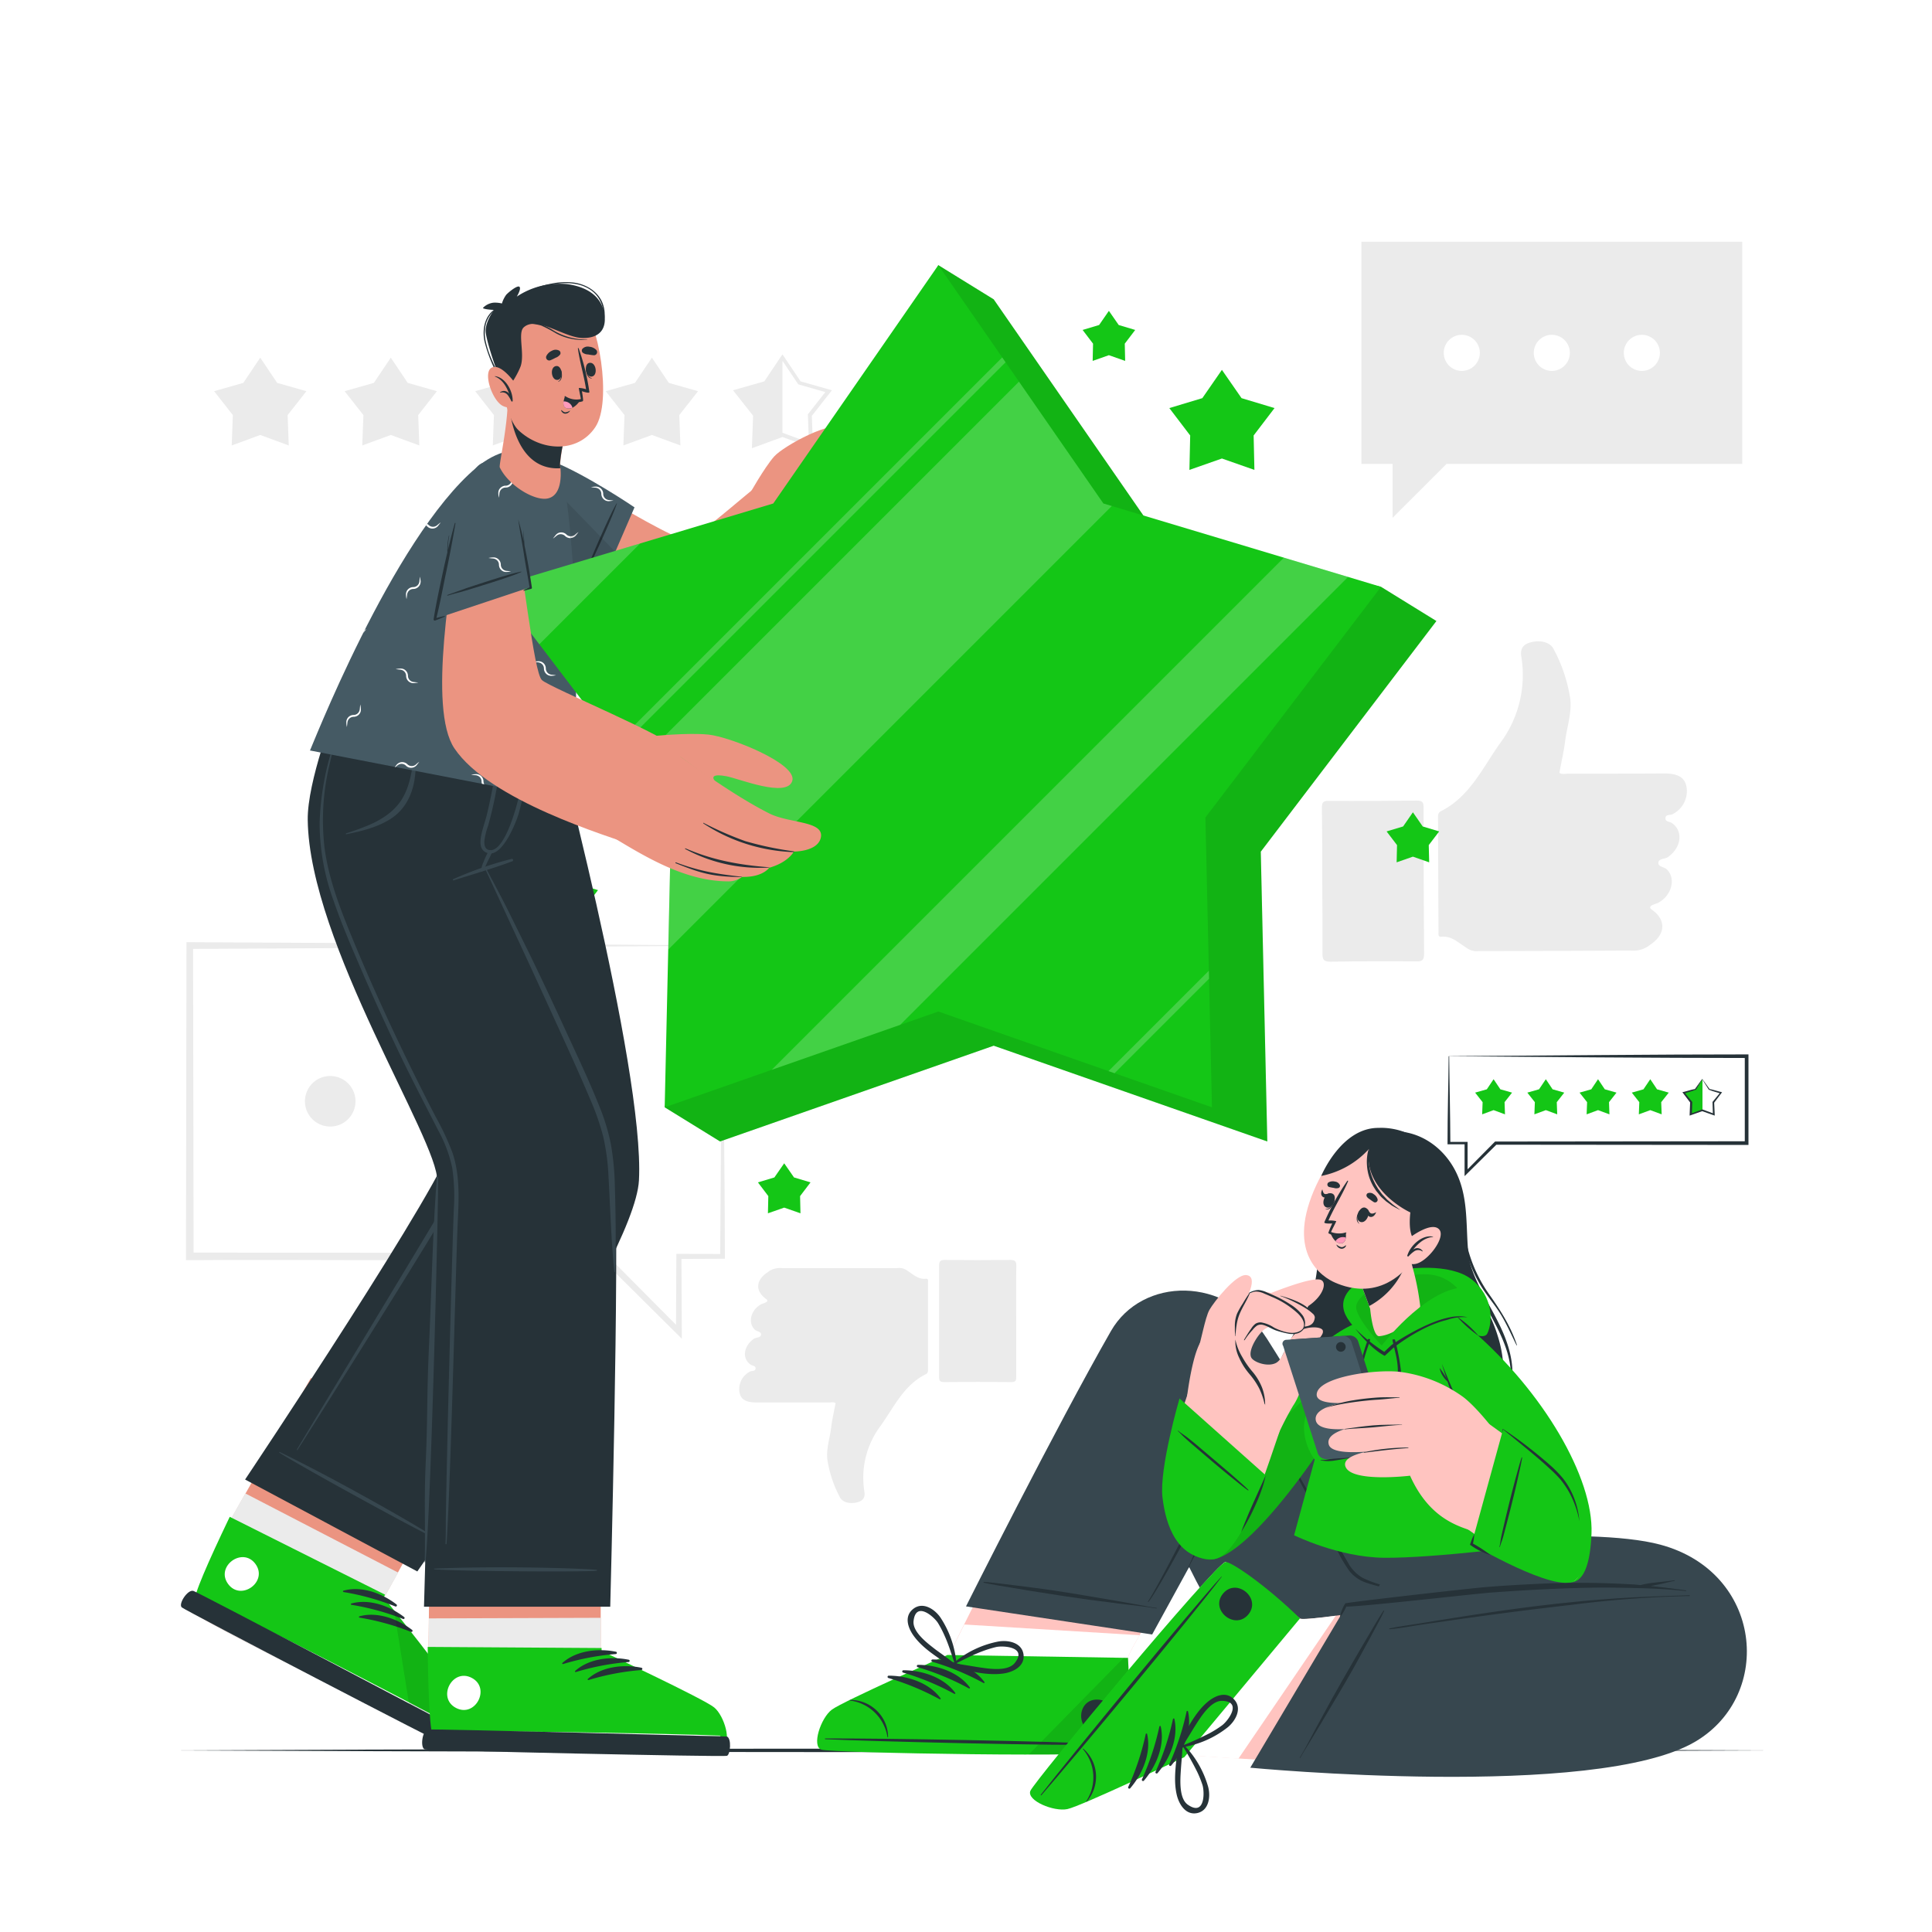 <svg class="animated" id="freepik_stories-feedback" xmlns="http://www.w3.org/2000/svg" viewBox="0 0 500 500" version="1.1" xmlns:xlink="http://www.w3.org/1999/xlink" xmlns:svgjs="http://svgjs.com/svgjs"><style>svg#freepik_stories-feedback:not(.animated) .animable {opacity: 0;}svg#freepik_stories-feedback.animated #freepik--background-complete--inject-71 {animation: 1s 1 forwards ease-in fadeIn,1.5s Infinite  linear floating;animation-delay: 0s,1s;}svg#freepik_stories-feedback.animated #freepik--Stars--inject-71 {animation: 1s 1 forwards cubic-bezier(.36,-0.01,.5,1.38) zoomIn;animation-delay: 0s;}svg#freepik_stories-feedback.animated #freepik--character-1--inject-71 {animation: 1.0s 1 forwards linear slideLeft;animation-delay: 0s;}svg#freepik_stories-feedback.animated #freepik--speech-bubble-2--inject-71 {animation: 1.5s Infinite  linear heartbeat;animation-delay: 0s;}            @keyframes fadeIn {                0% {                    opacity: 0;                }                100% {                    opacity: 1;                }            }                    @keyframes floating {                0% {                    opacity: 1;                    transform: translateY(0px);                }                50% {                    transform: translateY(-10px);                }                100% {                    opacity: 1;                    transform: translateY(0px);                }            }                    @keyframes zoomIn {                0% {                    opacity: 0;                    transform: scale(0.5);                }                100% {                    opacity: 1;                    transform: scale(1);                }            }                    @keyframes slideLeft {                0% {                    opacity: 0;                    transform: translateX(-30px);                }                100% {                    opacity: 1;                    transform: translateX(0);                }            }                    @keyframes heartbeat {                0% {                    transform: scale(1);                }                10% {                    transform: scale(1.1);                }                30% {                    transform: scale(1);                }                40% {                    transform: scale(1);                }                50% {                    transform: scale(1.1);                }                60% {                    transform: scale(1);                }                100% {                    transform: scale(1);                }            }        .animator-hidden { display: none; }</style><g id="freepik--background-complete--inject-71" class="animable" style="transform-origin: 249.51px 225.778px;"><polygon points="352.33 62.57 352.33 120.07 360.4 120.07 360.4 134.01 374.35 120.07 450.89 120.07 450.89 62.57 352.33 62.57" style="fill: rgb(235, 235, 235); transform-origin: 401.61px 98.29px;" id="elym7chjqr34l" class="animable"></polygon><path d="M420.24,91.32a4.67,4.67,0,1,0,4.67-4.67A4.67,4.67,0,0,0,420.24,91.32Z" style="fill: rgb(255, 255, 255); transform-origin: 424.91px 91.32px;" id="elygwraw4f9r" class="animable"></path><path d="M396.94,91.32a4.67,4.67,0,1,0,4.67-4.67A4.67,4.67,0,0,0,396.94,91.32Z" style="fill: rgb(255, 255, 255); transform-origin: 401.61px 91.32px;" id="elhmar9rr68y" class="animable"></path><path d="M373.64,91.32a4.67,4.67,0,1,0,4.66-4.67A4.67,4.67,0,0,0,373.64,91.32Z" style="fill: rgb(255, 255, 255); transform-origin: 378.31px 91.32px;" id="ell89uzgb6hu" class="animable"></path><polygon points="186.99 244.73 186.99 325.17 175.7 325.17 175.7 344.68 156.19 325.17 49.11 325.17 49.11 244.73 186.99 244.73" style="fill: rgb(255, 255, 255); transform-origin: 118.05px 294.705px;" id="el6a4f32wz8dd" class="animable"></polygon><path d="M187,244.73c.07,22.87.58,57.84.6,80.44v.59H187l-11.29.05.65-.65.09,19.51v1.79l-1.27-1.26-19.59-19.44c-23.56.79-81.36.11-107.46.38v-1l.13-80.44v-.86h.85c34.38.16,103.52.54,137.88.85Zm0,0c-34.36.31-103.53.69-137.88.85l.85-.85.13,80.44-1-1c26.9,0,80.55.08,107.44.13l.24.25,19.44,19.58-1.27.53.09-19.51v-.66h.65l11.29.05-.6.6c.15-22.45.41-57.74.6-80.44Z" style="fill: rgb(235, 235, 235); transform-origin: 117.865px 295.15px;" id="ely3jrll81vq" class="animable"></path><path d="M92,285a6.54,6.54,0,1,1-6.54-6.53A6.53,6.53,0,0,1,92,285Z" style="fill: rgb(235, 235, 235); transform-origin: 85.46px 285.01px;" id="elp6iy6iov0tg" class="animable"></path><path d="M124.59,285a6.54,6.54,0,1,1-6.54-6.53A6.53,6.53,0,0,1,124.59,285Z" style="fill: rgb(235, 235, 235); transform-origin: 118.05px 285.01px;" id="el33fejn3jype" class="animable"></path><path d="M157.19,285a6.54,6.54,0,1,1-6.54-6.53A6.53,6.53,0,0,1,157.19,285Z" style="fill: rgb(235, 235, 235); transform-origin: 150.65px 285.01px;" id="el9ac1oqbiqhq" class="animable"></path><polygon points="67.35 92.56 71.73 99.09 79.3 101.24 74.44 107.42 74.73 115.28 67.35 112.57 59.97 115.28 60.26 107.42 55.41 101.24 62.97 99.09 67.35 92.56" style="fill: rgb(235, 235, 235); transform-origin: 67.355px 103.92px;" id="elcsdb5aob7d" class="animable"></polygon><polygon points="101.14 92.56 105.52 99.09 113.08 101.24 108.23 107.42 108.52 115.28 101.14 112.57 93.75 115.28 94.05 107.42 89.19 101.24 96.76 99.09 101.14 92.56" style="fill: rgb(235, 235, 235); transform-origin: 101.135px 103.92px;" id="ely62qtj3h6pg" class="animable"></polygon><polygon points="134.92 92.56 139.31 99.09 146.87 101.24 142.01 107.42 142.31 115.28 134.92 112.57 127.54 115.28 127.83 107.42 122.98 101.24 130.54 99.09 134.92 92.56" style="fill: rgb(235, 235, 235); transform-origin: 134.925px 103.92px;" id="eludk5dhshrp" class="animable"></polygon><polygon points="168.71 92.56 173.09 99.09 180.66 101.24 175.8 107.42 176.09 115.28 168.71 112.57 161.33 115.28 161.62 107.42 156.76 101.24 164.33 99.09 168.71 92.56" style="fill: rgb(235, 235, 235); transform-origin: 168.71px 103.92px;" id="el76at6nzux0q" class="animable"></polygon><path d="M210.41,116l-7.91-2.9-7.91,2.9.31-8.42L189.7,101l8.1-2.3,4.7-7,4.69,7,8.11,2.3-5.2,6.63Zm-7.91-4,6.85,2.51-.27-7.29,4.51-5.75-7-2-4.07-6.07-4.07,6.07-7,2,4.51,5.75-.27,7.29Z" style="fill: rgb(235, 235, 235); transform-origin: 202.5px 103.85px;" id="el4pyweo1cu9" class="animable"></path><polygon points="202.5 112.57 202.5 92.56 198.12 99.09 190.55 101.24 195.41 107.42 195.11 115.28 202.5 112.57" style="fill: rgb(235, 235, 235); transform-origin: 196.525px 103.92px;" id="elh4nwa1doo8d" class="animable"></polygon><g id="freepik--xsrjP0--inject-71" class="animable" style="transform-origin: 389.334px 207.432px;"><path d="M379.37,245.18c-2-1.23-3.67-3-6.29-2.75-1,.11-.79-.73-.8-1.27l-.12-29.56c0-.71,0-1.3.82-1.7,7.51-3.82,10.75-11.3,15.34-17.69a29.43,29.43,0,0,0,5.38-22.37c-.32-2.22.71-3.21,2.71-3.67,2.4-.56,4.8.1,5.63,1.75a39.85,39.85,0,0,1,4.34,12.89c.44,3.74-.88,7.38-1.34,11.08-.33,2.7-1,5.38-1.46,8.12.66.48,1.43.23,2.14.23q12.48,0,25-.07c3.5,0,5.23,1,5.72,3.32a6.65,6.65,0,0,1-3.6,7.22c-.62.32-1.75,0-1.82,1s1.09.89,1.66,1.29c3,2.06,2.48,6.32-1,8.8-.84.59-2.46.32-2.5,1.55,0,1,1.51,1,2.2,1.65,2.44,2.4,1.24,6.89-2.39,8.72a11.6,11.6,0,0,0-1.46.56c-.41.28-.81.6,0,1.16,3.61,2.56,3.55,6.15-.07,8.78l-1.08.78a7.05,7.05,0,0,1-4.38,1q-19.57.11-39.16.14A4.64,4.64,0,0,1,379.37,245.18Z" style="fill: rgb(235, 235, 235); fill-rule: evenodd; transform-origin: 404.359px 206.076px;" id="elpups1hgm0hd" class="animable"></path><path d="M342.2,227.92c0-6.25,0-12.52-.09-18.77,0-1.28.12-1.9,1.68-1.89,7.64.07,15.26,0,22.9-.07,1.5,0,1.73.5,1.73,1.83q0,18.89.13,37.78c0,1.61-.42,2.06-2,2-7.41-.06-14.81-.05-22.21.09-1.84,0-2.1-.61-2.09-2.22C342.3,240.45,342.22,234.19,342.2,227.92Z" style="fill: rgb(235, 235, 235); fill-rule: evenodd; transform-origin: 355.33px 228.04px;" id="elud2ke661cni" class="animable"></path></g><g id="freepik--xsrjp0--inject-71" class="animable" style="transform-origin: 227.168px 357.527px;"><path d="M234.81,328.84c1.48.94,2.77,2.29,4.76,2.1.77-.07.6.56.6,1q0,11.23,0,22.44c0,.54,0,1-.63,1.29-5.71,2.88-8.19,8.54-11.68,13.39a22.32,22.32,0,0,0-4.15,17c.24,1.69-.54,2.44-2.06,2.78-1.83.42-3.64-.08-4.27-1.34a30,30,0,0,1-3.26-9.8c-.33-2.83.69-5.6,1-8.4.26-2.06.74-4.08,1.13-6.16-.5-.37-1.08-.18-1.62-.19H195.74c-2.67,0-4-.77-4.34-2.53a5.07,5.07,0,0,1,2.75-5.48c.47-.24,1.33,0,1.39-.76s-.83-.68-1.26-1c-2.29-1.56-1.86-4.8.78-6.67.64-.45,1.87-.24,1.9-1.17,0-.75-1.14-.74-1.66-1.26-1.85-1.83-.93-5.23,1.83-6.61a8.23,8.23,0,0,0,1.11-.43c.31-.21.62-.44,0-.88-2.73-2-2.67-4.67.08-6.66l.82-.59a5.35,5.35,0,0,1,3.33-.72q14.86,0,29.72,0A3.55,3.55,0,0,1,234.81,328.84Z" style="fill: rgb(235, 235, 235); fill-rule: evenodd; transform-origin: 215.75px 358.569px;" id="elz50pmvmcb6d" class="animable"></path><path d="M263,342c0,4.75,0,9.51,0,14.26,0,1-.09,1.44-1.27,1.42q-8.7-.1-17.39,0c-1.13,0-1.31-.38-1.3-1.39q0-14.34,0-28.68c0-1.22.33-1.57,1.55-1.54,5.62.06,11.24.07,16.86,0,1.4,0,1.59.47,1.57,1.7C262.93,332.53,263,337.28,263,342Z" style="fill: rgb(235, 235, 235); fill-rule: evenodd; transform-origin: 253.03px 341.874px;" id="eldqaizemhmdh" class="animable"></path></g></g><g id="freepik--Floor--inject-71" class="animable" style="transform-origin: 250px 452.996px;"><path d="M43.6,453c132.23-.62,280.57-.62,412.8,0-132.23.61-280.57.61-412.8,0Z" style="fill: rgb(38, 50, 56); transform-origin: 250px 452.996px;" id="elio4lw2khe9o" class="animable"></path></g><g id="freepik--Stars--inject-71" class="animable" style="transform-origin: 249.995px 197.225px;"><polygon points="316.23 95.72 321.31 103.04 329.85 105.61 324.44 112.7 324.64 121.61 316.23 118.66 307.82 121.61 308.02 112.7 302.62 105.61 311.16 103.04 316.23 95.72" style="fill: rgb(20, 198, 22); transform-origin: 316.235px 108.665px;" id="el9yfpnxcxq6c" class="animable"></polygon><polygon points="141.15 220.47 146.22 227.8 154.76 230.36 149.36 237.45 149.56 246.36 141.15 243.42 132.73 246.36 132.94 237.45 127.53 230.36 136.07 227.8 141.15 220.47" style="fill: rgb(20, 198, 22); transform-origin: 141.145px 233.415px;" id="elvkq4m093g2" class="animable"></polygon><polygon points="202.95 301.06 205.49 304.72 209.76 306 207.06 309.55 207.16 314 202.95 312.53 198.74 314 198.84 309.55 196.15 306 200.41 304.72 202.95 301.06" style="fill: rgb(20, 198, 22); transform-origin: 202.955px 307.53px;" id="eldju8fzl51x5" class="animable"></polygon><polygon points="365.66 210.22 368.2 213.89 372.46 215.17 369.76 218.71 369.87 223.17 365.66 221.7 361.45 223.17 361.55 218.71 358.85 215.17 363.12 213.89 365.66 210.22" style="fill: rgb(20, 198, 22); transform-origin: 365.655px 216.695px;" id="elgkgpnrjptdd" class="animable"></polygon><polygon points="286.98 80.45 289.52 84.11 293.79 85.39 291.09 88.94 291.19 93.4 286.98 91.92 282.78 93.4 282.88 88.94 280.18 85.39 284.45 84.11 286.98 80.45" style="fill: rgb(20, 198, 22); transform-origin: 286.985px 86.925px;" id="el2h3m8s45rso" class="animable"></polygon></g><g id="freepik--character-2--inject-71" class="animable" style="transform-origin: 331.78px 380.594px;"><path d="M212.86,452.53c2.45.88,74.84,2.31,77.57.65.31-.17,1.49-24.12,1.49-24.12-.08-.34,1.13-2.65,3-5.86,5.16-9,15.25-25.14,15.25-25.14l-43-13-17.65,35.35-4.5,9s-9.87,3.85-18.48,7.7l0,0c-5.3,2.36-9.92,4.53-11,5.33C212.77,444.63,210.42,451.66,212.86,452.53Z" style="fill: rgb(255, 196, 192); transform-origin: 261.004px 419.502px;" id="elq1iodcntf6" class="animable"></path><path d="M212.86,452.53c2.45.88,74.84,2.31,77.57.65.31-.17,1.49-24.12,1.49-24.12-.08-.34,1.13-2.65,3-5.86l-45.36-2.78-4.5,9s-9.87,3.85-18.48,7.7l0,0c-5.3,2.36-9.92,4.53-11,5.33C212.77,444.63,210.42,451.66,212.86,452.53Z" style="fill: rgb(255, 255, 255); transform-origin: 253.38px 437.182px;" id="ellmn909i0oi" class="animable"></path><path d="M212.56,452.8c2.52.89,75,2.13,77.8.43,1.06-.64,2.34-11.8,1.56-24.17l-46.73-.75s-27.07,12-29.93,14.16S210,451.91,212.56,452.8Z" style="fill: rgb(20, 198, 22); transform-origin: 251.817px 441.193px;" id="elwa3f0rqm4od" class="animable"></path><g id="elexzu0qd50q4"><path d="M290.36,453.23c-1,.62-11.32.85-24.12.85l24.54-25h0l1.13,0C292.7,441.43,291.42,452.59,290.36,453.23Z" style="opacity: 0.1; transform-origin: 279.198px 441.58px;" class="animable"></path></g><path d="M213.65,449.91c12.16-.09,61.19.7,73.22,1.53.09,0,.09.08,0,.08-12.05.35-61.08-.83-73.22-1.41C213.39,450.1,213.39,449.92,213.65,449.91Z" style="fill: rgb(38, 50, 56); transform-origin: 250.196px 450.743px;" id="elmacnu115pia" class="animable"></path><path d="M220,439.94a9.76,9.76,0,0,1,7.22,3.09,9.48,9.48,0,0,1,2.61,6.54c0,.07-.14.07-.15,0a11.3,11.3,0,0,0-9.68-9.47A.08.08,0,0,1,220,439.94Z" style="fill: rgb(38, 50, 56); transform-origin: 224.875px 444.781px;" id="el90vkmeypb1b" class="animable"></path><path d="M241.35,429.47c4.87,0,10.48,1.82,13.43,5.85.12.16-.11.32-.25.24a67.52,67.52,0,0,0-13.27-5.5A.3.3,0,0,1,241.35,429.47Z" style="fill: rgb(38, 50, 56); transform-origin: 247.924px 432.525px;" id="elluriw1p2gca" class="animable"></path><path d="M237.57,430.86c4.87,0,10.48,1.83,13.43,5.86.12.16-.11.32-.25.24a67.52,67.52,0,0,0-13.27-5.5A.31.31,0,0,1,237.57,430.86Z" style="fill: rgb(38, 50, 56); transform-origin: 244.156px 433.921px;" id="elfzxhl4hxhf" class="animable"></path><path d="M233.8,432.26c4.86,0,10.47,1.83,13.42,5.86.12.16-.11.32-.25.24a67.52,67.52,0,0,0-13.27-5.5A.31.31,0,0,1,233.8,432.26Z" style="fill: rgb(38, 50, 56); transform-origin: 240.376px 435.321px;" id="elvbbyw7bfkkj" class="animable"></path><path d="M230,433.66c4.86,0,10.47,1.83,13.42,5.86.12.16-.11.32-.25.24a67.52,67.52,0,0,0-13.27-5.5A.31.31,0,0,1,230,433.66Z" style="fill: rgb(38, 50, 56); transform-origin: 236.576px 436.721px;" id="elykkn3kgyqxm" class="animable"></path><path d="M284,439.85c5.46.11,5.29,8.59-.17,8.48S278.5,439.74,284,439.85Z" style="fill: rgb(38, 50, 56); transform-origin: 283.908px 444.09px;" id="el27e0vhov4sa" class="animable"></path><path d="M236.59,423.53c2.56,3.43,6.53,5.63,9.95,8.09a.6.6,0,0,0,.88-.38.12.12,0,0,0,.15-.14,25.54,25.54,0,0,0-4.2-12.51c-1.48-2.14-4.55-4.19-7.05-2.19S235.09,421.53,236.59,423.53Zm-.16-4c.58-5.28,5.28-1.14,6.31.49a27.32,27.32,0,0,1,1.72,3.31c1.07,2.35,1.79,4.81,2.62,7.25-1.61-1.31-3.32-2.47-5-3.71C240.14,425.35,236.11,422.41,236.43,419.5Z" style="fill: rgb(38, 50, 56); transform-origin: 241.237px 423.642px;" id="elm1hi81til4i" class="animable"></path><path d="M264.9,428.3c-.33-3.18-3.94-3.93-6.51-3.48a25.47,25.47,0,0,0-11.87,5.78.12.12,0,0,0,0,.2.6.6,0,0,0,.35.9c4.15.71,8.5,2,12.74,1.41C262.1,432.78,265.21,431.31,264.9,428.3Zm-11.5,3.2c-2.05-.31-4.08-.71-6.14-.94,2.32-1.12,4.58-2.33,7-3.22a29.46,29.46,0,0,1,3.57-1.1c1.88-.4,8.13,0,4.77,4.16C260.75,432.67,255.84,431.86,253.4,431.5Z" style="fill: rgb(38, 50, 56); transform-origin: 255.674px 428.98px;" id="el81614h48ll7" class="animable"></path><path d="M298.18,423,250,415.73s23.18-46.2,37.52-71.27c8-13.94,29.81-14.62,40.42,2.08,14.18,22.31,25.19,43.22,31.49,54.81l10.94.94L368,420.16l-36.35,8.14c-13.93,1.66-23.7-23.13-23.93-22.71C305.93,408.85,298.18,423,298.18,423Z" style="fill: rgb(55, 71, 79); transform-origin: 310.185px 381.192px;" id="el8mxf7n2asha" class="animable"></path><path d="M307.44,405.7c1.37-2.81,2.44-5.79,3.66-8.66s2.36-5.57,3.53-8.36c2.37-5.63,4.82-11.24,7.11-16.9,1.29-3.18,2.47-6.4,3.68-9.61,0-.07.14,0,.12,0-.93,3-1.9,6.06-2.92,9.07.27-.52.54-1,.82-1.55.78-1.38,1.58-2.75,2.38-4.12,0-.05.11,0,.08.05-.74,1.38-1.48,2.75-2.25,4.11-.38.67-.8,1.34-1.2,2a211.39,211.39,0,0,1-10,24.71c-1.54,3.15-3.33,6.16-4.87,9.3C307.53,405.89,307.39,405.8,307.44,405.7Z" style="fill: rgb(38, 50, 56); transform-origin: 316.667px 383.979px;" id="eldsbudm81hv" class="animable"></path><path d="M297.1,414.47c2.32-3.59,7.86-14.45,9.84-18.2,4-7.6,7.69-15.35,11.16-23.2,2-4.43,3.79-8.91,5.61-13.41a0,0,0,1,1,.05,0,255.83,255.83,0,0,1-9.52,23.82c-3.53,7.79-14.94,28.79-17,31.06C297.17,414.64,297,414.56,297.1,414.47Z" style="fill: rgb(38, 50, 56); transform-origin: 310.415px 387.123px;" id="el2b7ihnfiho7" class="animable"></path><path d="M327,365.66c4.15,7.42,8.4,14.79,12.57,22.2,2.11,3.74,4.22,7.49,6.3,11.24,1,1.77,1.94,3.56,3,5.31a9.92,9.92,0,0,0,3.81,3.95,29,29,0,0,0,6,2.11c2.35.69,4.68,1.43,7,2.07.1,0,.05.2-.05.17-2.11-.56-4.23-1-6.34-1.57a54.17,54.17,0,0,1-5.75-1.55,9.38,9.38,0,0,1-4.26-2.94,34.34,34.34,0,0,1-3-5q-6.25-11.44-12.39-22.93c-2.33-4.35-4.64-8.72-7-13.06C327,365.65,327,365.63,327,365.66Z" style="fill: rgb(38, 50, 56); transform-origin: 346.312px 389.179px;" id="elz52vwuqq348" class="animable"></path><path d="M299.27,416.27c-2.89-.52-5.85-.78-8.76-1.15L281.75,414c-5.83-.77-25.66-3.92-27.16-4.42-.1,0-.06-.19,0-.19,1.42,0,14.41,1.69,17.32,2.11,5.83.86,11.62,1.9,17.42,2.87,1.66.28,3.31.6,5,.89s3.31.65,5,.87C299.4,416.13,299.37,416.29,299.27,416.27Z" style="fill: rgb(38, 50, 56); transform-origin: 276.949px 412.831px;" id="elewqroc8dxc" class="animable"></path><path d="M267.06,463.43c.92-2.43,47.08-58.21,50.11-59.19.35-.13,19.26,14.61,19.26,14.61.76,1.11,38.19-5.12,38.19-5.12L373,458.49l-67.5-4.37s-9.36,5-17.9,9h0c-5.25,2.48-9.9,4.57-11.21,4.85C273,468.67,266.12,465.85,267.06,463.43Z" style="fill: rgb(255, 196, 192); transform-origin: 320.796px 436.159px;" id="eltll28wdy51r" class="animable"></path><path d="M276.4,468c1.31-.28,6-2.36,11.21-4.85h0c8.53-4,17.89-9,17.89-9l15,1,25.19-37c-5.2.69-9.08,1.07-9.33.71,0,0-18.9-14.73-19.25-14.6-3,1-49.19,56.76-50.11,59.19S273,468.67,276.4,468Z" style="fill: rgb(255, 255, 255); transform-origin: 306.303px 436.18px;" id="el3ucqd2f3y09" class="animable"></path><path d="M266.65,463.49c1-2.49,47.33-58.22,50.44-59.23,1.18-.39,10.47,5.92,19.34,14.59l-29.93,35.9s-26.73,12.7-30.26,13.44S265.69,466,266.65,463.49Z" style="fill: rgb(20, 198, 22); transform-origin: 301.495px 436.275px;" id="eld6htp60orq" class="animable"></path><path d="M269.55,464.55c8-9.15,39.4-46.83,46.62-56.48.05-.08,0-.12-.06-.05-8.13,8.9-39.23,46.82-46.71,56.4C269.24,464.62,269.38,464.74,269.55,464.55Z" style="fill: rgb(38, 50, 56); transform-origin: 292.76px 436.315px;" id="elxhledszon4" class="animable"></path><path d="M281.23,466.27a9.8,9.8,0,0,0,2.37-7.49,9.45,9.45,0,0,0-3.26-6.23c0-.05-.14.05-.09.11a11.27,11.27,0,0,1,.86,13.51A.08.08,0,0,0,281.23,466.27Z" style="fill: rgb(38, 50, 56); transform-origin: 281.947px 459.412px;" id="elyu5waswszca" class="animable"></path><path d="M303.12,456.9c3.17-3.7,5.45-9.13,4.33-14-.05-.19-.32-.12-.35,0a67,67,0,0,1-4.49,13.65A.3.3,0,0,0,303.12,456.9Z" style="fill: rgb(38, 50, 56); transform-origin: 305.147px 449.908px;" id="elt7d4z6netf" class="animable"></path><path d="M299.6,458.85c3.16-3.7,5.44-9.13,4.32-14,0-.19-.31-.12-.35,0a67.07,67.07,0,0,1-4.49,13.64A.31.31,0,0,0,299.6,458.85Z" style="fill: rgb(38, 50, 56); transform-origin: 301.617px 451.858px;" id="elj4g6ocfpt0h" class="animable"></path><path d="M296.07,460.8c3.16-3.7,5.45-9.13,4.32-14,0-.19-.31-.12-.34,0a67.69,67.69,0,0,1-4.49,13.64A.3.3,0,0,0,296.07,460.8Z" style="fill: rgb(38, 50, 56); transform-origin: 298.093px 453.807px;" id="el5s7aetfj0u" class="animable"></path><path d="M292.54,462.75c3.17-3.7,5.45-9.13,4.33-14-.05-.19-.32-.12-.35,0A67.07,67.07,0,0,1,292,462.43.3.3,0,0,0,292.54,462.75Z" style="fill: rgb(38, 50, 56); transform-origin: 294.558px 455.768px;" id="el1meuwuw7if9" class="animable"></path><path d="M323.06,417.83c3.48-4.21-3.05-9.62-6.54-5.41S319.58,422,323.06,417.83Z" style="fill: rgb(38, 50, 56); transform-origin: 319.789px 415.117px;" id="eloyth56h9mge" class="animable"></path><path d="M309.74,469.24c3.15-.59,3.59-4.25,2.94-6.77a25.52,25.52,0,0,0-6.74-11.35.14.14,0,0,0-.21,0,.6.6,0,0,0-.86.43c-.37,4.19-1.29,8.63-.36,12.81C305.05,466.82,306.77,469.79,309.74,469.24ZM305.61,458c.13-2.07.37-4.12.42-6.19a75.15,75.15,0,0,1,3.79,6.72,27.16,27.16,0,0,1,1.39,3.46c.56,1.84.63,8.11-3.75,5.1C305.05,465.47,305.45,460.5,305.61,458Z" style="fill: rgb(38, 50, 56); transform-origin: 308.522px 460.181px;" id="el0j145vkylcyb" class="animable"></path><path d="M312.28,440.67c-3.21,2.84-5.08,7-7.24,10.58a.59.59,0,0,0,.45.85c0,.08.05.16.15.14A25.44,25.44,0,0,0,317.76,447c2-1.65,3.81-4.88,1.61-7.2S314.15,439,312.28,440.67Zm4-.49c5.31.14,1.56,5.17,0,6.33a26.61,26.61,0,0,1-3.16,2,76.22,76.22,0,0,1-7,3.2c1.17-1.71,2.18-3.5,3.29-5.25C310.76,444.36,313.36,440.11,316.29,440.18Z" style="fill: rgb(38, 50, 56); transform-origin: 312.676px 445.429px;" id="elenatxvwaxnr" class="animable"></path><path d="M362.86,399.81s47.89-5.16,66.84-.05c26.43,7.11,29.45,38.86,9.1,50.94C413,466,323.57,457.48,323.57,457.48l25-42.09s37.47-7,71.06-4.27l-67.77,8.38Z" style="fill: rgb(55, 71, 79); transform-origin: 387.828px 428.674px;" id="elgr41lx6kibk" class="animable"></path><path d="M346.81,418.22a1.41,1.41,0,0,0,.06-.22,1.05,1.05,0,0,1,.05-.19l.12-.43a9.07,9.07,0,0,1,.32-.87c.12-.29.24-.56.38-.84a5.62,5.62,0,0,1,.48-.78l.07,0a.05.05,0,0,1,0,0l.06,0,.07,0c4.11-.66,32-3.82,36.17-4.16s8.36-.59,12.55-.79a225.26,225.26,0,0,1,25.06.09c.78,0,1.56.12,2.34.18.17,0,.35-.07.52-.11.41-.09.81-.18,1.22-.25.76-.13,1.52-.22,2.28-.31,1.59-.2,3.19-.31,4.77-.57.1,0,.13.15,0,.17-1.6.31-3.17.75-4.77,1.06l-1.38.26c3.05.31,6.1.7,9.14,1.14.09,0,.09.18,0,.17-4.14-.45-8.33-.67-12.49-.77s-8.27-.18-12.41-.1c-8.37.16-16.75.62-25.1,1.22-4.69.33-33.15,3.65-37.85,3.66l-.06,0a2.13,2.13,0,0,1-.14.35c-.14.28-.28.55-.43.82s-.29.51-.46.75l-.24.37-.13.18a1.27,1.27,0,0,0-.13.19C346.9,418.41,346.75,418.33,346.81,418.22Z" style="fill: rgb(38, 50, 56); transform-origin: 391.592px 413.705px;" id="elageqoavsvq6" class="animable"></path><path d="M336.4,454.85c1.48-2.42,2.76-5,4.12-7.52s2.73-5,4.1-7.52c2.74-5,12.51-21.81,13.45-23,.06-.07.17,0,.14.11-.48,1.31-6.61,12.45-8,14.93-2.82,5-5.76,9.82-8.66,14.71-.83,1.4-1.68,2.78-2.52,4.17s-1.73,2.75-2.51,4.18C336.47,455,336.35,454.94,336.4,454.85Z" style="fill: rgb(38, 50, 56); transform-origin: 347.302px 435.868px;" id="eljh98zo8b1nd" class="animable"></path><path d="M359.59,421.45c2.49-.54,5-.85,7.54-1.26s5-.82,7.55-1.22q7.54-1.22,15.12-2.28c10.06-1.41,20.15-2.51,30.28-3.14,5.71-.35,11.43-.5,17.15-.71.12,0,.11.2,0,.21a285.9,285.9,0,0,0-30.5,2.28q-15,1.71-30,3.85l-8.47,1.22c-2.86.42-5.73,1-8.61,1.24A.1.1,0,0,1,359.59,421.45Z" style="fill: rgb(38, 50, 56); transform-origin: 398.422px 417.241px;" id="elk5yi7si5bb" class="animable"></path><path d="M381.73,332c1.82,4.66,4.42,8.9,5.88,13.73a31.4,31.4,0,0,1,1.22,13.75c-2.59,16.9-24.6,27-40.06,21.8-7.39-2.52-13.83-8.52-15.79-16.21-2.4-9.43,2.63-18.49,5.69-27.1a44.11,44.11,0,0,0,2.48-15c0-4.47-.27-9,.63-13.44.65-3.15,2.8-12.31,14.4-16,8.33-2.62,16.77,1.93,20.65,9.84C381.34,312.59,378.12,322.76,381.73,332Z" style="fill: rgb(38, 50, 56); transform-origin: 360.73px 337.719px;" id="els2du9ceuh9" class="animable"></path><path d="M342,333.38c-3.6,7.71-8.33,15.58-9.72,24.09-1.14,7.06.76,14.69,6.9,18.88,0,0,.11,0,.06-.08-6.45-5-7.25-13.63-5.44-21.06,1.85-7.61,6.31-14.23,8.56-21.68A.2.2,0,0,0,342,333.38Z" style="fill: rgb(38, 50, 56); transform-origin: 337.165px 354.823px;" id="el4fr0doc5y3w" class="animable"></path><path d="M340.41,332.93C337.68,343,329.36,351,328.83,361.77c0,.12.19.16.2,0,.7-10.75,10-18.38,11.58-28.84C340.63,332.83,340.44,332.81,340.41,332.93Z" style="fill: rgb(38, 50, 56); transform-origin: 334.721px 347.361px;" id="el55l0vclmbne" class="animable"></path><path d="M382.31,331.83A35.06,35.06,0,0,1,379.15,320a.2.2,0,0,0-.39,0c-1,14.84,16,26,11.51,41.33,0,.1.13.18.16.07,2.18-6.34.49-12.67-2.35-18.51C386.26,339.11,384.06,335.59,382.31,331.83Z" style="fill: rgb(38, 50, 56); transform-origin: 385.07px 340.649px;" id="el1xvvzw2cqoz" class="animable"></path><path d="M378.87,317.74c0-.28-.45-.2-.43.07a33.23,33.23,0,0,0,5.22,15.61c1.48,2.31,3.29,4.38,4.72,6.72,1.57,2.57,2.77,5.33,4.09,8a.06.06,0,0,0,.11-.05c-1.71-5.11-4.4-9.18-7.47-13.53A36.62,36.62,0,0,1,378.87,317.74Z" style="fill: rgb(38, 50, 56); transform-origin: 385.512px 332.87px;" id="elk0m5h30sa0o" class="animable"></path><path d="M346,345.09c-22.63,15.22-41,29.76-42.93,39.91-2.72,14.05,5.79,18.4,9.69,18.62,10.61.62,34.86-35.26,42.36-51.36C362.41,336.62,351,341.74,346,345.09Z" style="fill: rgb(20, 198, 22); transform-origin: 330.016px 372.58px;" id="elsm7bxnmmsm" class="animable"></path><g id="elyepnllswrja"><path d="M355.12,352.26c-7.51,16.1-31.75,52-42.36,51.36-2.71-.15-7.63-2.29-9.49-8.28l53.92-52.44C357.87,344.39,357.45,347.27,355.12,352.26Z" style="opacity: 0.1; transform-origin: 330.377px 373.264px;" class="animable"></path></g><path d="M398.26,399.75s-27,3.54-40.09,3.4c-11.74-.12-23.26-5.83-23.26-5.83l5.33-19.58s-5.31-6.77-1.2-14.11c2.93-5.22,12.11-16.4,17-21.63,11-11.81,20.24-5.11,23-1.36C389.32,355,398.26,399.75,398.26,399.75Z" style="fill: rgb(20, 198, 22); transform-origin: 366.585px 369.239px;" id="elehop16aoww6" class="animable"></path><path d="M356.66,376.2a44.36,44.36,0,0,0-7.45.39c-1.23.19-2.44.44-3.66.72-.61.14-1.22.25-1.83.37a7.29,7.29,0,0,1-1.92.15.05.05,0,0,0,0,.1,12.09,12.09,0,0,0,1.8.2,11.63,11.63,0,0,0,1.77-.14c1.25-.18,2.49-.42,3.74-.61,2.52-.38,5-.77,7.56-.95C356.78,376.42,356.78,376.2,356.66,376.2Z" style="fill: rgb(38, 50, 56); transform-origin: 349.251px 377.154px;" id="eli6zzuh62w1q" class="animable"></path><path d="M362.38,379.46a48.91,48.91,0,0,0-6-1.13c-1-.12-2-.18-3.05-.2h-1.47c-.54,0-1.08.1-1.62.1a.05.05,0,0,0,0,.1c.5,0,1,.13,1.51.18l1.52.16,3,.32c2,.19,4.05.4,6.08.67C362.47,379.67,362.48,379.49,362.38,379.46Z" style="fill: rgb(38, 50, 56); transform-origin: 356.319px 378.895px;" id="elobhx751ty4" class="animable"></path><path d="M381,344.28c18.35,15.91,31.44,38.13,30.88,52.61-.56,14.3-5.47,12.67-6.88,12.51-8.61-1-27-41.76-32.41-58.27S376.43,340.35,381,344.28Z" style="fill: rgb(20, 198, 22); transform-origin: 391.419px 374.784px;" id="ell7q0p98f9ih" class="animable"></path><path d="M394,397.68c-.91-1.85-1.85-3.68-2.74-5.55l-2.71-5.55c-1.78-3.71-3.6-7.4-5.33-11.14S379.72,368,378,364.25c-.86-1.88-1.7-3.76-2.5-5.65s-1.6-3.79-2.38-5.71a113.84,113.84,0,0,0,4.17,11.66c1.57,3.82,3.29,7.57,5,11.32s3.61,7.41,5.55,11.06S391.82,394.19,394,397.68Z" style="fill: rgb(38, 50, 56); transform-origin: 383.56px 375.285px;" id="eliiyonx3zboi" class="animable"></path><path d="M374.93,357.78a18.75,18.75,0,0,0-1.09-1.92c-.2-.3-.39-.61-.6-.91s-.41-.61-.66-.9a5.56,5.56,0,0,0,.84,2.08A6.08,6.08,0,0,0,374.93,357.78Z" style="fill: rgb(38, 50, 56); transform-origin: 373.755px 355.915px;" id="ely6j3ojc7tlo" class="animable"></path><path d="M358.29,350.39s12.35-9.86,18.81-9.63l5.47,4.88s1.8.6,2.35-.54c1.39-2.82,1.68-9.64-4.18-14.08-5.37-4.07-16.4-3.26-23.74-1.34-7.05,1.84-10.95,6-8.79,10.58S358.29,350.39,358.29,350.39Z" style="fill: rgb(20, 198, 22); transform-origin: 366.687px 339.245px;" id="eldt1b5a1wj74" class="animable"></path><g id="elau8akzd3ea"><path d="M357.59,348.23s-5.72-5.92-6.54-9.35,6-6.68,10.46-7.95c6.85-2,11.51-1.52,15.34,2.14S357.59,348.23,357.59,348.23Z" style="opacity: 0.1; transform-origin: 364.131px 338.996px;" class="animable"></path></g><path d="M367.55,338.06c-.11,1.2-5.25,7.26-10.59,7.74-1.74.15-2.36-7.08-2.36-7.08l-.25-.68-3.52-9.47,10.47-8.93,1.53-1.2s.79,2.66,1.74,6c.05.15.09.31.14.47s.12.36.16.54c.15.49.3,1,.44,1.5s.21.76.31,1.17l.32,1.21A65.36,65.36,0,0,1,367.55,338.06Z" style="fill: rgb(255, 196, 192); transform-origin: 359.19px 332.121px;" id="eldagbgh1r1nd" class="animable"></path><path d="M364.57,324.41A20.21,20.21,0,0,1,354.35,338l-3.52-9.47,10.47-8.93,1.53-1.2S363.62,321.1,364.57,324.41Z" style="fill: rgb(38, 50, 56); transform-origin: 357.7px 328.2px;" id="elnt57npti04" class="animable"></path><path d="M340,308.19c-6.9,16.34,2.11,22.32,5.63,23.8,3.2,1.35,14.26,5.53,22.82-10s3.14-23.91-4-27.38S347,291.86,340,308.19Z" style="fill: rgb(255, 196, 192); transform-origin: 355.15px 313.226px;" id="elvhpilszpj2" class="animable"></path><path d="M344,307.2a12.1,12.1,0,0,0,1.2.23,2,2,0,0,0,1.28,0,.63.63,0,0,0,.29-.71,1.57,1.57,0,0,0-1.29-.93,2.27,2.27,0,0,0-1.64.2A.67.67,0,0,0,344,307.2Z" style="fill: rgb(38, 50, 56); transform-origin: 345.158px 306.627px;" id="elledwvrael7g" class="animable"></path><path d="M355.56,311.11a10,10,0,0,1-1-.69c-.39-.27-.72-.44-.9-.9a.65.65,0,0,1,.29-.71,1.56,1.56,0,0,1,1.57.25,2.28,2.28,0,0,1,1,1.3A.67.67,0,0,1,355.56,311.11Z" style="fill: rgb(38, 50, 56); transform-origin: 355.09px 309.943px;" id="el53s7pwppm9r" class="animable"></path><path d="M351.84,313.27s.07.09.05.14c-.52,1.09-.94,2.42-.1,3.23,0,0,0,.08,0,.06C350.61,316,351.18,314.22,351.84,313.27Z" style="fill: rgb(38, 50, 56); transform-origin: 351.5px 314.987px;" id="el87keccapax6" class="animable"></path><path d="M353.34,312.55c1.84.65.41,4.27-1.29,3.68S351.8,312,353.34,312.55Z" style="fill: rgb(38, 50, 56); transform-origin: 352.743px 314.394px;" id="ellzporsht0fm" class="animable"></path><path d="M354,313c.23.33.4.82.77,1s.9,0,1.34-.28c0,0,.06,0,0,.07-.26.7-.81,1.31-1.59,1.12a1.46,1.46,0,0,1-.87-1.75C353.69,313,353.88,312.89,354,313Z" style="fill: rgb(38, 50, 56); transform-origin: 354.867px 313.95px;" id="elmcp3w63vl9" class="animable"></path><path d="M345.41,310.48c0-.05-.11,0-.13.07-.4,1.14-1,2.38-2.21,2.36,0,0-.05.06,0,.07C344.37,313.28,345.21,311.63,345.41,310.48Z" style="fill: rgb(38, 50, 56); transform-origin: 344.229px 311.738px;" id="elv6cyrd07w3o" class="animable"></path><path d="M344.85,308.92c-1.76-.84-3.3,2.74-1.67,3.52S346.33,309.62,344.85,308.92Z" style="fill: rgb(38, 50, 56); transform-origin: 343.97px 310.672px;" id="elclvno3iy15k" class="animable"></path><path d="M344,308.83c-.37.07-.8.29-1.15.17s-.52-.65-.61-1.13c0-.05-.05,0-.07,0-.32.68-.4,1.49.2,1.9s1.24,0,1.7-.63C344.17,309,344.15,308.8,344,308.83Z" style="fill: rgb(38, 50, 56); transform-origin: 343.028px 308.891px;" id="elznnhuh4g26g" class="animable"></path><path d="M348.27,322.31c-.35.2-.72.51-1.16.44a3.27,3.27,0,0,1-1.18-.62s-.08,0-.06.05a1.6,1.6,0,0,0,1.32,1,1.26,1.26,0,0,0,1.18-.8C348.41,322.33,348.33,322.28,348.27,322.31Z" style="fill: rgb(38, 50, 56); transform-origin: 347.124px 322.655px;" id="el1uzc8ogkfse" class="animable"></path><path d="M344.78,316.63s-.78,1.64-1,2.45c0,.08.16.18.43.28h0a4,4,0,0,0,4.2-.25c.09-.06,0-.18-.08-.15a6.15,6.15,0,0,1-3.84-.11c0-.24,1.43-2.77,1.31-2.82a7.24,7.24,0,0,0-2-.17c1.53-3.47,3.61-6.67,5.08-10.15.05-.12-.12-.22-.19-.12a61.63,61.63,0,0,0-5.94,10.7C342.55,316.74,344.41,316.66,344.78,316.63Z" style="fill: rgb(38, 50, 56); transform-origin: 345.812px 312.694px;" id="elkaoqcaqair" class="animable"></path><path d="M344.35,319.08a5,5,0,0,0,1.28,2.13,2.28,2.28,0,0,0,1.22.55c1,.11,1.34-.71,1.45-1.48a5.84,5.84,0,0,0,0-1.24A6.31,6.31,0,0,1,344.35,319.08Z" style="fill: rgb(38, 50, 56); transform-origin: 346.342px 320.405px;" id="elofzxk0z7x2r" class="animable"></path><path d="M345.63,321.21a2.28,2.28,0,0,0,1.22.55c1,.11,1.34-.71,1.45-1.48A2.29,2.29,0,0,0,345.63,321.21Z" style="fill: rgb(255, 154, 187); transform-origin: 346.965px 320.963px;" id="elnbs896zl10b" class="animable"></path><path d="M367.09,321.37C364,321,365,313.78,365,313.78s-12.38-5.61-10.7-16.45a22.48,22.48,0,0,1-12.36,7s5.17-12.59,14.93-12.43c0,0,11-.91,15.59,9.82C377.12,312.7,369.2,321.65,367.09,321.37Z" style="fill: rgb(38, 50, 56); transform-origin: 357.922px 306.629px;" id="el9syr77f3h07" class="animable"></path><path d="M354.46,296.54a12.1,12.1,0,0,0-.69,5,12.35,12.35,0,0,0,1.33,4.9,9.4,9.4,0,0,0,.64,1.11l.34.54c.13.18.26.34.4.5.27.33.53.67.82,1s.61.59.92.87l.47.43.52.37,1,.73c.73.43,1.47.81,2.22,1.19-.66-.52-1.36-1-2-1.49l-.94-.8-.46-.4c-.15-.15-.28-.3-.42-.45l-.84-.89c-.26-.31-.49-.65-.74-1l-.37-.48-.31-.52a11,11,0,0,1-.59-1.06,14,14,0,0,1-1.43-4.62,15.23,15.23,0,0,1-.13-2.44A15.77,15.77,0,0,1,354.46,296.54Z" style="fill: rgb(38, 50, 56); transform-origin: 358.084px 304.86px;" id="el3g0fv6fwet1" class="animable"></path><path d="M365.08,320.14s5.38-4.07,7.35-2-3.28,8.82-6.42,9a3,3,0,0,1-3.33-2.78Z" style="fill: rgb(255, 196, 192); transform-origin: 367.77px 322.356px;" id="el3sj2tpovqu9" class="animable"></path><path d="M370.88,320.05s0,.08,0,.08c-2.23.16-3.85,1.65-5.19,3.31a1.65,1.65,0,0,1,2.49.33c0,.05,0,.12-.08.09a1.83,1.83,0,0,0-2.13,0,8.23,8.23,0,0,0-1.43,1.27c-.15.14-.44-.06-.31-.24l0,0C365,322.31,368.1,319.43,370.88,320.05Z" style="fill: rgb(38, 50, 56); transform-origin: 367.539px 322.571px;" id="el9pf6m5t284s" class="animable"></path><path d="M357.59,348.23s10.38-13.65,20.36-15l-.85,7.49s-8.32.13-18.81,9.63Z" style="fill: rgb(20, 198, 22); transform-origin: 367.77px 341.79px;" id="els1p2md1z9bj" class="animable"></path><path d="M379.79,340.91a12.81,12.81,0,0,0-5.36.7c-6.85,1.61-13.84,7.23-13.84,7.23l-2,1.85-.22.2-.25-.13c-3.35-1.82-6.72-6.06-7.35-6.89a44.56,44.56,0,0,0,7.71,6.14l-.47.08,2-1.9c.7-.61,8.35-5.64,14.28-7.07.44-.12.91-.2,1.36-.29s.92-.13,1.38-.15A8.25,8.25,0,0,1,379.79,340.91Z" style="fill: rgb(38, 50, 56); transform-origin: 365.28px 345.77px;" id="elulm3by1bng" class="animable"></path><path d="M382.57,345.64a29.31,29.31,0,0,1-5.47-4.88A30.25,30.25,0,0,1,380,343,27.75,27.75,0,0,1,382.57,345.64Z" style="fill: rgb(38, 50, 56); transform-origin: 379.835px 343.2px;" id="el5ymvkvglfap" class="animable"></path><path d="M361,346.64a55.28,55.28,0,0,1,1.69,9.34c.22,2.2,0,10.18-2.48,10.08s1.12-5.51,1.49-9.73-1-7.19-1.33-9.68Z" style="fill: rgb(38, 50, 56); transform-origin: 361.05px 356.35px;" id="elw8a58g5z9gh" class="animable"></path><path d="M354.06,346.53a50.08,50.08,0,0,0-2.32,8.36c-.39,2-.85,9.25,1.4,9.37s-.55-5.1-.53-9,1.5-6.46,2-8.69Z" style="fill: rgb(38, 50, 56); transform-origin: 353.013px 355.396px;" id="el9w5mplh9qfa" class="animable"></path><path d="M306.83,364.56c.72-6.76,2.32-16.2,4.66-18.24s11.39-9.34,14-10.34,14.27-5.87,16.47-4.69c1.77.95-.14,5.58-5.68,7.95a81.49,81.49,0,0,0-8.74,4.61c-1.42.67-4.73,5.43-3.72,7.47.59,1.19,4.17,2.51,6.34,1.44s2.57-5.43,5-7.57,6.89-2,7.18-.84-1.15,1.8-3.28,5.94c-1.38,2.66-1.27,8.94-4.43,13.54a77.82,77.82,0,0,0-4.29,8.43Z" style="fill: rgb(255, 196, 192); transform-origin: 324.715px 351.683px;" id="el5p4scw0r8p2" class="animable"></path><path d="M337.47,343.26a4.32,4.32,0,0,0,2.16-1.06,1.74,1.74,0,0,0,.47-.91,1.82,1.82,0,0,0,0-.57.88.88,0,0,0-.23-.53c-.05,0,0-.08,0,0s.15.17.21.26a1.57,1.57,0,0,1,.14.25,1.5,1.5,0,0,1,.11.55,1.79,1.79,0,0,1-.4,1.13,3,3,0,0,1-2.49,1A0,0,0,0,1,337.47,343.26Z" style="fill: rgb(38, 50, 56); transform-origin: 338.885px 341.772px;" id="el5hq9a8hohh4" class="animable"></path><path d="M311.49,346.32c2-3.43,7.3-9.66,12.65-11.92,3.61-1.52,16.42,4.2,16.13,6.63s-2.44,2.49-5.64,2.22c-1.17-.1-7.38-2.1-8.39-.78-1.44,1.9-3.14,8.29-3.14,8.29Z" style="fill: rgb(255, 196, 192); transform-origin: 325.882px 342.453px;" id="el2xyxx3onlh2" class="animable"></path><path d="M339.93,340.09c-1.64-2.52-5.11-3.79-8.55-4.76a0,0,0,1,0,0,.08c.88.25,6.51,2.62,8.54,4.73C339.91,340.16,339.94,340.12,339.93,340.09Z" style="fill: rgb(38, 50, 56); transform-origin: 335.656px 337.738px;" id="elzptzmahifvn" class="animable"></path><path d="M311.49,346.32c2-3.43,7.3-9.66,12.65-11.92,3.61-1.52,13.84,6,13.55,8.43s-3.37,2.71-6.83,1.63c-1.12-.34-4.91-2.83-5.91-1.51-1.45,1.9-5,6.62-5,6.62Z" style="fill: rgb(255, 196, 192); transform-origin: 324.593px 341.884px;" id="ellc22zo8o0ij" class="animable"></path><path d="M322,346.65c.32-.54.44-.73.77-1.26s.68-1.06,1.05-1.57a4.75,4.75,0,0,1,1.09-1.23,2.46,2.46,0,0,1,1.5-.35,8.6,8.6,0,0,1,3.31,1.34c1.15.6,3.51,1.57,5.29,1.33a3.53,3.53,0,0,0,1.39-.43,2.12,2.12,0,0,0,.82-.7c.73-1.34-.28-2.81-1.3-3.83a22.82,22.82,0,0,0-6.87-4.37c-.6-.27-1.21-.53-1.82-.78a5.28,5.28,0,0,0-2.18-.55c-1.24,0-3.23,1.36-3.85,1.76,0,0-.08-.05,0-.08.74-.5,2.58-2.1,4.58-2.07a6.41,6.41,0,0,1,2.11.63c.7.28,1.4.58,2.09.9a28.65,28.65,0,0,1,3.88,2.13,11.84,11.84,0,0,1,3.22,2.84,3.47,3.47,0,0,1,.33,3.56,3,3,0,0,1-2.21,1.27,5.51,5.51,0,0,1-1.57,0,25.31,25.31,0,0,1-3.46-.89c-1.1-.4-2.1-1.09-3.23-1.4a2.1,2.1,0,0,0-1.61.16,5.36,5.36,0,0,0-1.18,1.15,17.22,17.22,0,0,0-1.94,2.46C322,347,321.87,346.88,322,346.65Z" style="fill: rgb(38, 50, 56); transform-origin: 329.459px 340.366px;" id="elmxs10rklkv" class="animable"></path><path d="M310,349.3c.73-1.63,1.84-8.25,3-10.31s6.78-9.23,9.5-9c3.41.27.07,6.52-1.63,9.11s-1.26,6.86-1.26,6.86Z" style="fill: rgb(255, 196, 192); transform-origin: 316.988px 339.642px;" id="elrp3sonz2b2d" class="animable"></path><path d="M323.25,334.81c-.6.82-1.14,1.72-1.66,2.6a21.36,21.36,0,0,0-1.44,2.55,8.8,8.8,0,0,0-.57,2.83c0,.47,0,.94,0,1.42s.08,1,.09,1.56a0,0,0,1,0,.08,0,22.6,22.6,0,0,1,.28-2.83,12.17,12.17,0,0,1,.76-2.84c.74-1.81,1.85-3.44,2.6-5.24C323.4,334.79,323.3,334.75,323.25,334.81Z" style="fill: rgb(38, 50, 56); transform-origin: 321.485px 340.275px;" id="el1ly9sm8h61c" class="animable"></path><path d="M319.71,346.66a9.76,9.76,0,0,0,1,4.76,18.08,18.08,0,0,0,1.16,2.17,18.61,18.61,0,0,0,1.48,2,18.92,18.92,0,0,1,2.61,3.89,19.57,19.57,0,0,1,1.45,4.52,12.63,12.63,0,0,0-.76-4.81,14.67,14.67,0,0,0-2.53-4.22,23.13,23.13,0,0,1-2.68-3.88A14.24,14.24,0,0,1,319.71,346.66Z" style="fill: rgb(38, 50, 56); transform-origin: 323.559px 355.33px;" id="elat5dbzl8xx4" class="animable"></path><path d="M313.88,403c6.59-1.18,10.45-12.46,17.18-32.29,1.18-3.48-17.06-23.77-19.28-20.53-2.8,4.08-9.84,26.45-10.43,32.49C300.21,394.58,306.18,404.38,313.88,403Z" style="fill: rgb(255, 196, 192); transform-origin: 316.162px 376.48px;" id="el1dws0lwrekj" class="animable"></path><path d="M327.53,381.77l-22.27-19.85s-5.3,18.14-4.41,25.61,3.87,15.89,12.91,16C320.53,403.56,327.53,381.77,327.53,381.77Z" style="fill: rgb(20, 198, 22); transform-origin: 314.14px 382.725px;" id="elr1civh6eku" class="animable"></path><path d="M321.24,396.44c.72-1.12,1.36-2.3,2-3.48s1.19-2.39,1.74-3.6,1.06-2.46,1.49-3.72a22.69,22.69,0,0,0,1.08-3.87c-.51,1.23-1.06,2.44-1.61,3.65l-1.64,3.63c-.53,1.22-1.08,2.43-1.58,3.67S321.69,395.18,321.24,396.44Z" style="fill: rgb(38, 50, 56); transform-origin: 324.395px 389.105px;" id="elkbgqo8r7rgh" class="animable"></path><path d="M323.08,385.59c-1.08-1.1-2.27-2.1-3.42-3.13s-2.31-2-3.48-3c-2.35-2-4.7-4-7.08-6-.65-.53-1.31-1.07-2-1.59s-1.49-1-2.19-1.6c-.05-.05-.12,0-.07.08.57.5,1.07,1.09,1.63,1.6s1.16,1.06,1.75,1.57c1.17,1,2.33,2,3.51,3,2.34,2,4.69,4,7.1,5.93,1.36,1.09,2.7,2.23,4.12,3.24A.08.08,0,0,0,323.08,385.59Z" style="fill: rgb(38, 50, 56); transform-origin: 313.96px 377.986px;" id="el8yk1rzzy8jv" class="animable"></path><path d="M351.44,347l9,27.93a1,1,0,0,1-.83,1.57l-14.66,1a2.37,2.37,0,0,1-2.13-1.38l-9-27.92c-.36-.82,0-1.52.83-1.58l14.65-1A2.4,2.4,0,0,1,351.44,347Z" style="fill: rgb(55, 71, 79); transform-origin: 347.15px 361.56px;" id="ellqd0n3qykge" class="animable"></path><path d="M349.7,347.12l9,27.93a1,1,0,0,1-.83,1.57l-14.66,1a2.37,2.37,0,0,1-2.13-1.38l-9-27.93a1,1,0,0,1,.83-1.57l14.65-1A2.4,2.4,0,0,1,349.7,347.12Z" style="fill: rgb(69, 90, 100); transform-origin: 345.39px 361.68px;" id="eleqp53ioy66r" class="animable"></path><path d="M345.76,348.68a1.25,1.25,0,1,0,1.14-1.35A1.25,1.25,0,0,0,345.76,348.68Z" style="fill: rgb(38, 50, 56); transform-origin: 347.006px 348.576px;" id="elzloxhxxv13a" class="animable"></path><path d="M407,409.24c-6.4.88-14.38-4.09-35.06-19.19-2.86-2.08,6.45-26.25,9.62-24.17,4,2.61,18.93,13.61,19.92,14.55C409.86,388.38,411.37,408.65,407,409.24Z" style="fill: rgb(255, 196, 192); transform-origin: 390.394px 387.545px;" id="elc6h1a4on56g" class="animable"></path><path d="M389,373.19s-5.89-8.27-10.33-11.65a35.81,35.81,0,0,0-15.91-6.44c-6.2-.91-21.81,1.17-22,5.77-.17,4.17,15.69,1.24,15.69,1.24s-16.66.32-15.94,5.37,18.93.6,18.93.6-17.11.72-15.54,5.81c1.18,3.85,17.9.75,17.9.75s-14.7.72-13.65,4.73c1.15,4.43,16.77,2.54,16.77,2.54,4.38,9.74,10.65,12.49,15.21,14C381.22,396.28,389,373.19,389,373.19Z" style="fill: rgb(255, 196, 192); transform-origin: 364.744px 375.402px;" id="elid3h6bu4djt" class="animable"></path><path d="M362.18,361.63c-2,0-3.94-.08-5.89.06s-3.91.35-5.84.67a33.46,33.46,0,0,0-7.4,2c4.35-1.35,11.34-2,13.29-2.11s3.9-.38,5.85-.52C362.24,361.7,362.23,361.63,362.18,361.63Z" style="fill: rgb(38, 50, 56); transform-origin: 352.636px 362.984px;" id="el5eliu6wxg1p" class="animable"></path><path d="M362.82,368.67c-2.5.07-5,0-7.49.22s-4.83.56-7.3.91c-.19,0-.12.12.08.1,2.48-.25,4.79-.29,7.27-.51s5-.53,7.45-.66C362.86,368.73,362.86,368.67,362.82,368.67Z" style="fill: rgb(38, 50, 56); transform-origin: 355.385px 369.286px;" id="elpmioaberb7s" class="animable"></path><path d="M364.45,374.62A56.21,56.21,0,0,0,353,375.83c-.19,0-.08.15.12.12,3.79-.47,6.76-.87,11.3-1.19C364.52,374.75,364.53,374.63,364.45,374.62Z" style="fill: rgb(38, 50, 56); transform-origin: 358.702px 375.287px;" id="elxme9rqcs97s" class="animable"></path><path d="M389,369.9l-8.15,29.7s21.86,12.87,26.69,9.46,1.67-20.55-3.79-27.09C401.45,379.25,389,369.9,389,369.9Z" style="fill: rgb(20, 198, 22); transform-origin: 395.385px 389.768px;" id="elpnyhrgzmax" class="animable"></path><path d="M388.71,370.89l.32-1-.08,0c2.06,1.69,4.13,3.36,6.18,5.06s4.09,3.4,6,5.2a30.47,30.47,0,0,1,2.77,2.8,23.18,23.18,0,0,1,2.2,3.25,25.22,25.22,0,0,1,2.64,7.46,21,21,0,0,0-2.14-7.72,19.17,19.17,0,0,0-2.17-3.42,31,31,0,0,0-2.8-2.92c-2-1.8-4.06-3.48-6.16-5.12s-4.28-3.19-6.5-4.67l-.07,0v.07Z" style="fill: rgb(38, 50, 56); transform-origin: 398.725px 381.735px;" id="eluhnnrzypbi" class="animable"></path><path d="M393.77,377.27c-.5,1.46-.88,3-1.29,4.45s-.81,3-1.19,4.47c-.76,3-1.5,6-2.2,9-.19.83-.38,1.65-.56,2.47s-.27,1.79-.47,2.67c0,.07.09.1.11,0,.2-.73.5-1.44.72-2.16s.42-1.52.62-2.28c.4-1.49.79-3,1.17-4.48.76-3,1.51-6,2.17-9,.37-1.71.8-3.41,1.07-5.13A.08.08,0,1,0,393.77,377.27Z" style="fill: rgb(38, 50, 56); transform-origin: 390.993px 388.781px;" id="elv0z8uybfxk8" class="animable"></path><path d="M381.55,397a17.61,17.61,0,0,1-.4,2.73l-.15-.37a34.1,34.1,0,0,1,4.72,3.08,17.28,17.28,0,0,1-5.07-2.51l-.22-.15a19.46,19.46,0,0,1,1.12-2.78Z" style="fill: rgb(38, 50, 56); transform-origin: 383.075px 399.72px;" id="elj6635dflmp" class="animable"></path></g><g id="freepik--character-1--inject-71" class="animable" style="transform-origin: 209.284px 261.535px;"><path d="M80.44,356.63s-22.11,39.1-22.12,39.13c-3.56,7.88-6.53,14.86-7.73,18.61a.14.14,0,0,0,0,.06,6,6,0,0,0-.51,2.7s0,.05,0,.07c1.63,2.64,63.81,32.86,66.33,33.18s3.65-6.84,2.17-9.94-20.12-25.31-20.12-25.31l21.71-39.25Z" style="fill: rgb(235, 148, 129); transform-origin: 85.122px 403.51px;" id="elcu0nr9tsnh" class="animable"></path><path d="M115.42,450.16c-2.52-.33-63.71-30.32-65.34-33a.25.25,0,0,1,0-.07,6,6,0,0,1,.51-2.7.11.11,0,0,1,0-.06c1.2-3.75,4.18-10.73,7.72-18.62,0,0,3.73-6.83,5.21-9.2L103.07,407l-4.61,8.14s17.64,22,19.12,25.08S118,450.49,115.42,450.16Z" style="fill: rgb(235, 235, 235); transform-origin: 84.164px 418.34px;" id="elostpy23s17a" class="animable"></path><path d="M116.55,449.31c-2.54-.38-64.49-32.3-66.07-35-.62-1,3.5-10.32,8.81-21.41l.17-.35,40.2,20.15-.37.67s18.25,22.82,19.68,26S119.09,449.71,116.55,449.31Z" style="fill: rgb(20, 198, 22); transform-origin: 84.989px 420.938px;" id="el4t34yotnhu9" class="animable"></path><path d="M117.09,446.55c-10.31-5.64-52.43-27.4-63-32.18-.09,0-.12,0,0,.06,10.09,5.81,52.39,27.23,63,32.29C117.23,446.83,117.31,446.67,117.09,446.55Z" style="fill: rgb(255, 255, 255); transform-origin: 85.619px 430.563px;" id="els1px7b2so0k" class="animable"></path><path d="M102.59,415.21c-3.72-2.89-9.07-4.85-13.72-3.54-.18.06-.1.31,0,.34a64.8,64.8,0,0,1,13.38,3.71A.3.3,0,0,0,102.59,415.21Z" style="fill: rgb(38, 50, 56); transform-origin: 95.744px 413.513px;" id="elw139pl2i06s" class="animable"></path><path d="M104.63,418.52c-3.71-2.88-9.06-4.84-13.71-3.53-.18.05-.11.31,0,.33A65,65,0,0,1,104.35,419,.29.29,0,0,0,104.63,418.52Z" style="fill: rgb(38, 50, 56); transform-origin: 97.759px 416.792px;" id="elattzig6v33h" class="animable"></path><path d="M106.68,421.84C103,419,97.61,417,93,418.31c-.18.05-.1.3.05.33a64.63,64.63,0,0,1,13.38,3.71A.3.3,0,0,0,106.68,421.84Z" style="fill: rgb(38, 50, 56); transform-origin: 99.832px 420.126px;" id="elshzv07zihz" class="animable"></path><path d="M66.11,404.75c-3.33-4.56-10.42.62-7.08,5.18S69.45,409.32,66.11,404.75Z" style="fill: rgb(255, 255, 255); transform-origin: 62.57px 407.341px;" id="elv5bpqsftham" class="animable"></path><g id="elwqvqejb1pl8"><path d="M102,416.78l4.45,27.82a108.33,108.33,0,0,0,10.08,4.71c2.53.4,3.83-6.81,2.42-10C117.89,437,107.16,423.27,102,416.78Z" style="opacity: 0.1; transform-origin: 110.765px 433.053px;" class="animable"></path></g><path d="M118.64,447.58c.89,1-1.27,4.6-2.22,4.48S48.07,416.85,47.06,416s1.53-4.75,3-4.27S118.64,447.58,118.64,447.58Z" style="fill: rgb(38, 50, 56); transform-origin: 82.84px 431.876px;" id="elj63w3kbafcg" class="animable"></path><path d="M63.43,382.9,108,406.69s56.24-80.16,57.36-101.21c1.56-29.09-23.28-121.42-23.28-121.42l-39.61-.27s16.11,95,14.8,111.16C116.57,303.42,63.43,382.9,63.43,382.9Z" style="fill: rgb(38, 50, 56); transform-origin: 114.43px 295.24px;" id="elgt0uebrz56" class="animable"></path><path d="M111.87,397.48c-2.29-1.66-23.41-13.89-39.49-21.71a.09.09,0,0,0-.09.16c4.88,3.22,36.41,20.49,39.47,21.72C111.86,397.69,112,397.55,111.87,397.48Z" style="fill: rgb(55, 71, 79); transform-origin: 92.083px 386.708px;" id="elupd2rq4f8v" class="animable"></path><path d="M122.76,274.66c-1.84-13.9-3.87-27.77-6.18-41.6s-4.76-27.76-7.66-41.54q-.54-2.52-1.1-5a.2.2,0,0,0-.4.08c2.44,13.67,5,27.32,7.19,41S119,255,120.84,268.78q.69,5.1,1.35,10.22a90,90,0,0,1,1,10.61,27.23,27.23,0,0,1-1.69,9.95,57,57,0,0,1-4.57,8.94c-7.16,12.12-39.26,65.1-40.09,66.64,0,.1.09.21.15.11,7.7-12,31.59-50.12,38.86-62.44,3.28-5.56,7-11.19,8.11-17.67C125.08,288.4,123.64,281.35,122.76,274.66Z" style="fill: rgb(55, 71, 79); transform-origin: 100.605px 280.823px;" id="elmizy9qr2nof" class="animable"></path><path d="M111.34,382.9s-.44,45.19-.44,45.22c.23,8.64.6,16.21,1.15,20.12a.13.13,0,0,0,0,.06,6.07,6.07,0,0,0,.71,2.65l.06.05c2.62,1.67,71.75,1.78,74.16,1s.3-7.75-2.38-9.89-29.14-14-29.14-14l0-45.16Z" style="fill: rgb(235, 148, 129); transform-origin: 149.468px 417.683px;" id="elpml74tld6y" class="animable"></path><path d="M111,418.84s-.09,9.25-.09,9.28c.23,8.64.6,16.21,1.15,20.12a.13.13,0,0,0,0,.06,12,12,0,0,0,.71,2.65l.06.05c2.62,1.67,71.75,1.78,74.16,1s.3-7.75-2.38-9.89-29.14-14-29.14-14v-9.42Z" style="fill: rgb(235, 235, 235); transform-origin: 149.478px 435.578px;" id="el9ighnbadx1e" class="animable"></path><path d="M187,451.89c-2.44.77-72.12-.45-74.74-2.19-1-.64-1.42-10.8-1.57-23.09v-.39l45,.29,0,.76s26.46,12.4,29.14,14.61S189.47,451.12,187,451.89Z" style="fill: rgb(20, 198, 22); transform-origin: 149.411px 439.173px;" id="elnh3q6dfudi" class="animable"></path><path d="M186.28,449.17c-11.74-.5-59.14-1.38-70.78-1-.09,0-.1.07,0,.07,11.62.75,59,1.25,70.78,1.1C186.53,449.36,186.53,449.18,186.28,449.17Z" style="fill: rgb(255, 255, 255); transform-origin: 150.948px 448.722px;" id="elx00byj5qe7i" class="animable"></path><path d="M159.41,427.47c-4.6-.94-10.27-.33-13.86,2.9-.14.13,0,.32.19.28a64.52,64.52,0,0,1,13.65-2.59A.3.3,0,0,0,159.41,427.47Z" style="fill: rgb(38, 50, 56); transform-origin: 152.57px 428.862px;" id="elwkydoc206b" class="animable"></path><path d="M162.72,429.54c-4.61-.94-10.28-.33-13.87,2.9-.14.12,0,.32.19.28a64.52,64.52,0,0,1,13.65-2.59A.3.3,0,0,0,162.72,429.54Z" style="fill: rgb(38, 50, 56); transform-origin: 155.873px 430.932px;" id="el598wgjt8p8g" class="animable"></path><path d="M166,431.61c-4.61-.94-10.28-.33-13.87,2.9-.13.12,0,.32.2.28A64.43,64.43,0,0,1,166,432.2.3.3,0,0,0,166,431.61Z" style="fill: rgb(38, 50, 56); transform-origin: 159.162px 433.002px;" id="elgua4rdbbb1h" class="animable"></path><path d="M188.13,449.41c1.24.5.9,4.68,0,5s-76.87-1.35-78.16-1.66-.73-4.94.78-5.15S188.13,449.41,188.13,449.41Z" style="fill: rgb(38, 50, 56); transform-origin: 149.094px 451.018px;" id="ely52naow7gd8" class="animable"></path><path d="M122.08,434.23c-5-2.62-9.08,5.16-4.07,7.78S127.09,436.85,122.08,434.23Z" style="fill: rgb(255, 255, 255); transform-origin: 120.046px 438.12px;" id="elyhppxqc286" class="animable"></path><path d="M141.57,184v0c-.26.82-14.5,39.83-15.84,40.45-1.52.7,31.45,56.07,33.4,81.8,1.24,16.45-1.2,109.56-1.2,109.56H109.73s2.31-83.71,3.41-110.23c.43-10.29-33.09-61.5-33.5-93.38-.13-10.05,7.09-28.42,7.09-28.42Z" style="fill: rgb(38, 50, 56); transform-origin: 119.56px 299.795px;" id="elfy7efbgcuzn" class="animable"></path><path d="M113.42,304.87c0-.43-.34-.56-.37-.13-1.09,14.36-1.34,28.63-2,43s-.29,17.79-.93,32.13c-.36,8.11,0,16.25-.21,24.37a.1.1,0,0,0,.2,0C111.58,390,113.41,313,113.42,304.87Z" style="fill: rgb(55, 71, 79); transform-origin: 111.665px 354.408px;" id="elis166dpkzzf" class="animable"></path><path d="M159.12,306.82a70.78,70.78,0,0,0-1-10.57,53.13,53.13,0,0,0-3-9.92c-2.67-6.71-5.81-13.26-8.82-19.82s-6.16-13.27-9.37-19.85q-2.72-5.53-5.46-11.06c-1.85-3.72-3.84-7.38-5.78-11.06a.13.13,0,0,0-.23.11c3.09,6.63,6.13,13.28,9.22,19.91s6.12,13.29,9.16,19.95,6,13.1,8.79,19.73a64.74,64.74,0,0,1,3.44,9.74,57.14,57.14,0,0,1,1.41,10.5c.46,8.23.69,16.49,1.5,24.7,0,.1.18.09.18,0C159.46,321.74,159.34,314.25,159.12,306.82Z" style="fill: rgb(55, 71, 79); transform-origin: 142.398px 276.87px;" id="elkwu9bneuns" class="animable"></path><path d="M154.43,406.29c-2.8-.36-24.16-1.1-42-.34a.09.09,0,0,0,0,.18c5.83.52,38.72.74,42,.37C154.51,406.49,154.56,406.31,154.43,406.29Z" style="fill: rgb(55, 71, 79); transform-origin: 133.425px 406.152px;" id="el0lavjyg0clo" class="animable"></path><path d="M132.38,222.29a92.67,92.67,0,0,0-15.07,5.23.16.16,0,0,0,.11.31c5-1.59,10.2-3.07,15.16-4.93A.32.32,0,0,0,132.38,222.29Z" style="fill: rgb(55, 71, 79); transform-origin: 125px 225.057px;" id="elwt31pxatp5f" class="animable"></path><path d="M137.24,189.26c0-.17-.28-.24-.3-.06-.55,5.76-1.44,10.78-2.47,16.11-.48,2.47-3.91,16.06-8.13,14.61-.71-.25-1-1-1-2.1a17.5,17.5,0,0,1,1-4.17c.78-2.84,1.46-5.7,2-8.59a79.29,79.29,0,0,0,1.49-16.33.14.14,0,0,0-.28,0,149.86,149.86,0,0,1-3.62,22.39c-.91,3.54-3.27,8.75.42,9.69s7.17-7.84,7.89-10.27A83,83,0,0,0,137.24,189.26Z" style="fill: rgb(55, 71, 79); transform-origin: 130.793px 204.736px;" id="elnmqqlxeh9pr" class="animable"></path><path d="M126.42,220.3a23.71,23.71,0,0,0-1.27,2.76,6.48,6.48,0,0,0-.64,2.31c0,.15.2.19.29.09a8.38,8.38,0,0,0,1.24-2.18c.42-.85.86-1.69,1.25-2.56A.48.48,0,0,0,126.42,220.3Z" style="fill: rgb(55, 71, 79); transform-origin: 125.924px 222.771px;" id="elfxtz0wc9l8d" class="animable"></path><path d="M118.35,319c.25-6.85,1-14-1.24-20.65a68.36,68.36,0,0,0-4.39-9.38q-2.5-4.83-4.92-9.71c-6.44-13-12.51-26.22-17.93-39.68-2.61-6.49-4.94-13.14-5.87-20.1a61.88,61.88,0,0,1,1.34-21.86c.41-1.78.84-3.56,1.33-5.32,0-.13-.16-.2-.2-.07a71.94,71.94,0,0,0-3.76,20.9,59.13,59.13,0,0,0,3.63,20c2.31,6.72,5.2,13.26,8,19.77q4.41,10.08,9.16,20c3.15,6.57,6.51,13,9.84,19.51a35.35,35.35,0,0,1,3.7,9.85,51.21,51.21,0,0,1,.4,10.79c-.57,15.15-1.88,65.6-2.07,80.72,0,1.92,0,3.84-.07,5.75,0,.17.26.2.27,0C116.58,384.47,117.81,334.14,118.35,319Z" style="fill: rgb(55, 71, 79); transform-origin: 100.692px 295.91px;" id="elh30awewyfw7" class="animable"></path><path d="M107.54,193.79c0-.11-.16-.09-.18,0-.57,4.17-.89,8.5-2.91,12.28-1.84,3.47-5.07,5.71-8.58,7.28a65.09,65.09,0,0,1-6.26,2.31c-.15.05-.11.28,0,.25,4-.83,8-1.76,11.51-4,3.7-2.39,5.61-6.23,6.22-10.52A36.54,36.54,0,0,0,107.54,193.79Z" style="fill: rgb(55, 71, 79); transform-origin: 98.581px 204.814px;" id="ela863ewjevya" class="animable"></path><path d="M136,127.73c8.19,15.64,33.92,38.24,42.12,40.22,10.12,2.43,32.58-14.51,41.29-24.49,3.6-4.13-11.41-22.13-17.87-21.29-3.56.47-21.77,18.76-24.78,17.5-7.25-3-17.33-9.22-31.72-17.55C137.21,117.59,130.91,118,136,127.73Z" style="fill: rgb(235, 148, 129); transform-origin: 177.062px 143.76px;" id="elg5kfcgg7zj8" class="animable"></path><path d="M193.78,128.2s4.08-7.27,6.58-10.07,15.64-9.82,17.32-7.07c2.16,3.56-4.63,9.1-8.31,11.38,0,0,5,8.22,1,13.26S193.78,128.2,193.78,128.2Z" style="fill: rgb(235, 148, 129); transform-origin: 205.938px 123.664px;" id="el21m5ui4fkgc" class="animable"></path><path d="M216.65,146.14c2.78-1.59,14.87-10,17.71-13.07s10.37-12.57,8.23-15-4.57.18-4.57.18,2.54-4.5.16-6.74-6,1.93-6,1.93,2.28-4.82-.26-6.88-5.49,2.75-5.49,2.75,2.28-4.31-.52-5.13c-3.37-1-6.69,7.44-10.08,10.61-.77.72-16.66,13.51-16.66,13.51Z" style="fill: rgb(235, 148, 129); transform-origin: 221.069px 125.119px;" id="el66fo0aq24v" class="animable"></path><path d="M226.67,108.91c-2.46,6.19-4.6,8.47-9.9,12.33-.1.08,0,.25.1.18,5.53-3.31,8.64-5.78,10.1-12.4C227.05,108.69,226.79,108.62,226.67,108.91Z" style="fill: rgb(38, 50, 56); transform-origin: 221.857px 115.082px;" id="elwky9hlurezq" class="animable"></path><path d="M232.34,113c-3.11,6.2-5.41,8.7-10.66,13.15-.08.06,0,.2.1.14,5.52-3.94,8.56-6.48,10.85-13.09C232.74,112.87,232.49,112.68,232.34,113Z" style="fill: rgb(38, 50, 56); transform-origin: 227.152px 119.57px;" id="elq15sd6m587" class="animable"></path><path d="M237.74,118.48c-3.45,5.79-5.86,8.64-11.51,12.3a.13.13,0,0,0,.13.22c6.12-3.18,9.15-6.71,11.55-12.39C238.07,118.22,238,118.12,237.74,118.48Z" style="fill: rgb(38, 50, 56); transform-origin: 232.09px 124.633px;" id="elm7k2vzyi93h" class="animable"></path><path d="M218,112.23c-.36,4.67-5.39,7.35-8.79,9.83a.39.39,0,0,0,0,.64c1.87,3.58,3.47,9.18,1.49,13a.1.1,0,0,0,.17.1c2.67-3.77,1.55-9.4-.75-13.2,3.53-2.48,8.45-5.4,7.95-10.33A0,0,0,0,0,218,112.23Z" style="fill: rgb(38, 50, 56); transform-origin: 213.574px 124.033px;" id="elp7dmuyek86k" class="animable"></path><path d="M164.21,131.3,154,154.91s-17.79-22-21.19-29.95C129,116,134.38,116,143,119.38S164.21,131.3,164.21,131.3Z" style="fill: rgb(69, 90, 100); transform-origin: 147.888px 136.104px;" id="elakzssfhzjkt" class="animable"></path><path d="M157.75,129.43a1.83,1.83,0,0,1-.85-.24,1.61,1.61,0,0,1-.79-1.41,1.91,1.91,0,0,0-1.19-1.73,2.08,2.08,0,0,0-1-.1c-.32,0-.65.07-1,.13l1,.12a2,2,0,0,1,.87.22,1.59,1.59,0,0,1,.84,1.37,1.9,1.9,0,0,0,1.13,1.76,1.85,1.85,0,0,0,1,.14c.33-.05.66-.07,1-.13C158.41,129.5,158.08,129.47,157.75,129.43Zm-25-5.44c0-.33-.07-.65-.13-1-.06.33-.08.65-.12,1a.5.5,0,0,1,0,.12l.25.62A2.06,2.06,0,0,0,132.72,124Zm16.19,14.3a1.78,1.78,0,0,1-.78.43,1.61,1.61,0,0,1-1.55-.43,1.91,1.91,0,0,0-2.06-.39,2.07,2.07,0,0,0-.81.67c-.2.26-.41.5-.6.78.27-.19.52-.4.78-.6a2,2,0,0,1,.77-.47,1.61,1.61,0,0,1,1.56.38,1.88,1.88,0,0,0,2.87-.19c.2-.26.41-.51.6-.78C149.42,137.88,149.17,138.09,148.91,138.29Z" style="fill: rgb(255, 255, 255); transform-origin: 145.63px 131.17px;" id="elrsgrno8icq9" class="animable"></path><path d="M159.58,130.28c-1.71,2.83-5.64,12-6.3,13.56-.35.8-1.61,4-2,4.84,0,.1.12.15.16,0,.68-1.51,1.52-3,2.21-4.47s5-10.74,6-13.92A.06.06,0,0,0,159.58,130.28Z" style="fill: rgb(38, 50, 56); transform-origin: 155.465px 139.524px;" id="ell70qqxee29h" class="animable"></path><g id="elt2vj9iquzb"><path d="M132.8,125c3.4,8,21.19,30,21.19,30l5.26-12.17-24.72-25.43C131.52,117.47,130.52,119.63,132.8,125Z" style="opacity: 0.1; transform-origin: 145.401px 136.2px;" class="animable"></path></g><path d="M80.21,194.22l68.13,13.2c-.26,1.34,2.92-47-2.06-80.55-1.47-9.92-12.61-14.61-23-5.84C101.35,139.49,80.05,195.09,80.21,194.22Z" style="fill: rgb(69, 90, 100); transform-origin: 114.656px 161.927px;" id="elufisftm5u3c" class="animable"></path><path d="M94.33,163.15l-.32.64.2-.22c.19-.26.41-.51.59-.78C94.64,162.9,94.48,163,94.33,163.15Zm53.36,31a1.9,1.9,0,0,0-2.06-.38,2,2,0,0,0-.81.66c-.2.26-.41.51-.6.78.27-.19.52-.4.78-.6a2,2,0,0,1,.77-.46,1.59,1.59,0,0,1,1.56.38,2,2,0,0,0,1.45.58c0-.16,0-.32,0-.48A1.61,1.61,0,0,1,147.69,194.12Zm-39.95,3.62a1.91,1.91,0,0,1-.78.44,1.62,1.62,0,0,1-1.55-.44,1.92,1.92,0,0,0-2.07-.38,2,2,0,0,0-.8.66l-.36.46.14,0h0l.39-.3a2,2,0,0,1,.76-.46,1.6,1.6,0,0,1,1.57.38,1.88,1.88,0,0,0,2.87-.2c.2-.26.41-.5.6-.78C108.25,197.33,108,197.54,107.74,197.74Zm17.86-35.18a1.81,1.81,0,0,1-.77.43,1.6,1.6,0,0,1-1.56-.43,1.88,1.88,0,0,0-2.06-.38,2,2,0,0,0-.81.66c-.2.26-.41.51-.6.78.27-.19.52-.4.78-.6a1.82,1.82,0,0,1,.77-.46,1.58,1.58,0,0,1,1.56.37,1.91,1.91,0,0,0,2,.45,1.85,1.85,0,0,0,.83-.64c.2-.26.41-.51.6-.78C126.11,162.15,125.86,162.36,125.6,162.56Zm22.07-23.8a1.56,1.56,0,0,1-1.09-.47,1.91,1.91,0,0,0-2.06-.39,2.07,2.07,0,0,0-.81.67c-.2.26-.41.5-.6.78.27-.19.52-.4.78-.6a2,2,0,0,1,.77-.47,1.61,1.61,0,0,1,1.56.38,1.94,1.94,0,0,0,1.49.57A3.73,3.73,0,0,0,147.67,138.76Zm1.15,19a1.93,1.93,0,0,0-1.46,1.11,2,2,0,0,0-.13,1c0,.32.07.65.13,1,.06-.32.08-.65.12-1a2,2,0,0,1,.25-.86,1.61,1.61,0,0,1,1.11-.77C148.83,158.07,148.82,157.9,148.82,157.72Zm-40-7.55c0-.33-.07-.66-.13-1-.06.32-.08.65-.13,1a2,2,0,0,1-.21.86,1.6,1.6,0,0,1-1.37.84,1.93,1.93,0,0,0-1.77,1.13,2,2,0,0,0-.13,1c0,.33.07.65.13,1,.06-.33.08-.65.13-1a1.87,1.87,0,0,1,.24-.86,1.63,1.63,0,0,1,1.41-.79,1.9,1.9,0,0,0,1.73-1.19A2,2,0,0,0,108.84,150.17ZM93.38,183.32c0-.32-.07-.65-.13-1-.06.33-.08.66-.12,1a2,2,0,0,1-.22.87,1.59,1.59,0,0,1-1.37.84,1.9,1.9,0,0,0-1.76,1.13,1.88,1.88,0,0,0-.14,1c0,.32.07.65.13,1,.06-.32.08-.65.13-1a1.84,1.84,0,0,1,.24-.86,1.61,1.61,0,0,1,1.41-.79,1.91,1.91,0,0,0,1.73-1.19A2.08,2.08,0,0,0,93.38,183.32Zm31.58-2c0-.32-.07-.65-.13-1-.06.32-.08.65-.13,1a2,2,0,0,1-.21.87,1.6,1.6,0,0,1-1.37.84,1.94,1.94,0,0,0-1.77,1.13,2,2,0,0,0-.13,1c0,.32.07.65.13,1,.06-.32.08-.65.13-1a1.84,1.84,0,0,1,.24-.86,1.61,1.61,0,0,1,1.41-.79,1.91,1.91,0,0,0,1.73-1.19A2.08,2.08,0,0,0,125,181.27ZM132.72,124c0-.33-.07-.65-.13-1-.06.33-.08.65-.12,1a2.15,2.15,0,0,1-.22.87,1.59,1.59,0,0,1-1.37.83,1.94,1.94,0,0,0-1.77,1.13,2,2,0,0,0-.13,1c0,.33.07.65.13,1,.06-.33.08-.65.13-1a1.8,1.8,0,0,1,.24-.85,1.59,1.59,0,0,1,1.41-.79,1.93,1.93,0,0,0,1.73-1.19A2.08,2.08,0,0,0,132.72,124ZM113.28,135.8a1.85,1.85,0,0,1-.76.46,1.58,1.58,0,0,1-1.56-.37,1.51,1.51,0,0,0-.43-.32q-.14.21-.3.42a1.54,1.54,0,0,1,.36.27,1.9,1.9,0,0,0,2.07.38,2,2,0,0,0,.8-.66c.2-.26.42-.51.6-.78C113.79,135.39,113.54,135.6,113.28,135.8Zm29.63,38.83a1.87,1.87,0,0,1-.86-.24,1.64,1.64,0,0,1-.79-1.41,1.9,1.9,0,0,0-1.19-1.73,2,2,0,0,0-1-.1c-.33,0-.66.07-1,.12.32.06.65.09,1,.13a2,2,0,0,1,.86.22,1.58,1.58,0,0,1,.84,1.37,1.92,1.92,0,0,0,1.13,1.76,1.9,1.9,0,0,0,1,.14c.33,0,.65-.07,1-.13C143.56,174.7,143.24,174.67,142.91,174.63ZM125.12,202.2a1.88,1.88,0,0,0-1.19-1.73,1.85,1.85,0,0,0-1-.1c-.33,0-.66.06-1,.12.32.06.65.09,1,.13a1.86,1.86,0,0,1,.86.22,1.58,1.58,0,0,1,.84,1.37,1.71,1.71,0,0,0,.11.63l.6.12A1.53,1.53,0,0,1,125.12,202.2Zm-17.89-25.68a1.87,1.87,0,0,1-.86-.24,1.61,1.61,0,0,1-.79-1.41,1.9,1.9,0,0,0-1.19-1.73,2.08,2.08,0,0,0-1-.1c-.32,0-.65.07-1,.13.32.05.65.08,1,.12a2,2,0,0,1,.87.22,1.59,1.59,0,0,1,.84,1.37,1.89,1.89,0,0,0,2.17,1.9c.32-.05.65-.07,1-.13C107.88,176.59,107.55,176.56,107.23,176.52Zm24-28.76a1.73,1.73,0,0,1-.85-.25,1.59,1.59,0,0,1-.79-1.4,1.92,1.92,0,0,0-1.19-1.73,2,2,0,0,0-1-.11c-.33,0-.65.07-1,.13.33.06.65.09,1,.13a1.87,1.87,0,0,1,.87.22,1.6,1.6,0,0,1,.84,1.37,1.92,1.92,0,0,0,1.12,1.76,1.89,1.89,0,0,0,1,.13c.33,0,.66-.07,1-.13C131.91,147.83,131.58,147.8,131.25,147.76Z" style="fill: rgb(255, 255, 255); transform-origin: 119.232px 162.98px;" id="elzgs23602oq" class="animable"></path><path d="M141.75,129c-3.32.73-10.14-3.29-12.41-8.05-.15-.33.52-3.64,1.14-7.71.37-2.46.73-5.22.87-7.76,0-.52,15.71,4.76,15.71,4.76a40.53,40.53,0,0,0-2.08,9.66,5.14,5.14,0,0,0,.05,1s0,.1,0,.17C145.25,123.14,145.3,128.25,141.75,129Z" style="fill: rgb(235, 148, 129); transform-origin: 138.189px 117.265px;" id="el3i74bbdblmi" class="animable"></path><path d="M145,121s0,.11,0,.17a10,10,0,0,1-1.64,0c-9.36-.72-11.18-12.59-11.49-15.59,2.81.56,15.15,4.72,15.15,4.72a40.31,40.31,0,0,0-2.09,9.66A7.07,7.07,0,0,0,145,121Z" style="fill: rgb(38, 50, 56); transform-origin: 139.445px 113.392px;" id="elmuy9sca4809" class="animable"></path><path d="M129.5,85.57c-1.87,5.61.73,22,4.66,25.75,5.71,5.42,15.24,6.15,19.89-.75,4.51-6.68.75-28-3.66-31.42C143.89,74.12,132.24,77.28,129.5,85.57Z" style="fill: rgb(235, 148, 129); transform-origin: 142.485px 96.15px;" id="eljl0drt2st5k" class="animable"></path><path d="M145.19,95.73s-.08.06-.07.11c.21,1.1.26,2.39-.69,2.91,0,0,0,.07,0,.06C145.65,98.45,145.56,96.74,145.19,95.73Z" style="fill: rgb(38, 50, 56); transform-origin: 144.932px 97.27px;" id="elmfutepi9akb" class="animable"></path><path d="M144,94.72c-1.8.14-1.39,3.73.27,3.6S145.54,94.61,144,94.72Z" style="fill: rgb(38, 50, 56); transform-origin: 144.086px 96.52px;" id="elp4dzi0il6s9" class="animable"></path><path d="M151.65,95.18s.09,0,.09.09c.1,1.11.39,2.37,1.43,2.63,0,0,0,.06,0,.06C151.93,97.93,151.56,96.25,151.65,95.18Z" style="fill: rgb(38, 50, 56); transform-origin: 152.404px 96.57px;" id="el91sqbaodius" class="animable"></path><path d="M152.51,93.91c1.77-.34,2.32,3.23.68,3.54S151,94.19,152.51,93.91Z" style="fill: rgb(38, 50, 56); transform-origin: 152.897px 95.678px;" id="eld9e2r16vne" class="animable"></path><path d="M142.43,93.24a13.53,13.53,0,0,0,1.33-.64,2.5,2.5,0,0,0,1.24-.92.79.79,0,0,0-.23-.91,1.91,1.91,0,0,0-1.92,0,2.85,2.85,0,0,0-1.46,1.38A.82.82,0,0,0,142.43,93.24Z" style="fill: rgb(38, 50, 56); transform-origin: 143.192px 91.901px;" id="eltstzr22cjf" class="animable"></path><path d="M153.69,91.94a12.1,12.1,0,0,1-1.47-.21,2.33,2.33,0,0,1-1.45-.49.77.77,0,0,1-.06-.94,1.89,1.89,0,0,1,1.83-.56,2.77,2.77,0,0,1,1.81.86A.82.82,0,0,1,153.69,91.94Z" style="fill: rgb(38, 50, 56); transform-origin: 152.557px 90.814px;" id="elufigt50a0z" class="animable"></path><path d="M145.34,106.16c.29.23.6.56,1,.55a3.06,3.06,0,0,0,1.16-.42,0,0,0,0,1,.05,0,1.51,1.51,0,0,1-1.34.77,1.22,1.22,0,0,1-1-.89C145.21,106.16,145.29,106.13,145.34,106.16Z" style="fill: rgb(38, 50, 56); transform-origin: 146.38px 106.604px;" id="el883bg16995" class="animable"></path><path d="M146.13,102.7a3.81,3.81,0,0,0,2.71,1.4,4.85,4.85,0,0,0,1.37-.1,1.1,1.1,0,0,0,.26-.06,1.2,1.2,0,0,0,.24-.06.26.26,0,0,0,.19-.27h0a.5.5,0,0,0,0-.12h0l0-.1c-.07-.86-.3-2.15-.3-2.15.33.12,2,.66,1.93.21a56.84,56.84,0,0,0-2.77-11.28.1.1,0,0,0-.2,0c.48,3.55,1.58,7,2.11,10.57a6.49,6.49,0,0,0-1.85-.34c-.11,0,.49,2.49.5,2.88a.16.16,0,0,1,0,0,5.28,5.28,0,0,1-4.05-.77C146.13,102.53,146.05,102.62,146.13,102.7Z" style="fill: rgb(38, 50, 56); transform-origin: 149.315px 97.091px;" id="elhv8rrq7wyaf" class="animable"></path><path d="M150,103.8a4.92,4.92,0,0,1-1.81,1.7,2.18,2.18,0,0,1-1.32.2c-1-.16-1.1-1-1-1.81a5,5,0,0,1,.32-1.2A6.37,6.37,0,0,0,150,103.8Z" style="fill: rgb(38, 50, 56); transform-origin: 147.92px 104.209px;" id="elugzltn0jii9" class="animable"></path><path d="M148.16,105.5a2.18,2.18,0,0,1-1.32.2c-1-.16-1.1-1-1-1.81A2.27,2.27,0,0,1,148.16,105.5Z" style="fill: rgb(255, 154, 187); transform-origin: 146.985px 104.807px;" id="elqsh4tks0uf" class="animable"></path><path d="M134.76,94.73c1.06-3.2-.82-8.53.77-10,3.42-3.13,10.54,2.76,15.39,2.75s6.24-3,5.36-6.86-4.14-6.34-9.42-7.08a19.86,19.86,0,0,0-13.11,3.22s1.17-1.91.72-2.5-2.74,1.26-3.44,2a7.27,7.27,0,0,0-1.13,2.28,7.56,7.56,0,0,0-2.14-.21A4.46,4.46,0,0,0,125,79.67c-.08.28,1.63.49,2.83.54,0,0-2.21,3-2.14,5.53s4.12,14.58,5.07,14.7C132,100.6,134.33,96,134.76,94.73Z" style="fill: rgb(38, 50, 56); transform-origin: 140.763px 86.936px;" id="ele0omijtpns5" class="animable"></path><path d="M128.27,79.9s.1,0,.06.06a8.11,8.11,0,0,0-2.51,3.62,9.91,9.91,0,0,0,0,5.24c.77,3.33,2.43,6.35,3.87,9.41,0,.09-.11.17-.15.08a35.53,35.53,0,0,1-4.19-10.14C124.77,85.13,125.45,81.62,128.27,79.9Z" style="fill: rgb(38, 50, 56); transform-origin: 127.425px 89.125px;" id="elgqqmkoqn45p" class="animable"></path><path d="M135.33,83.52a11.39,11.39,0,0,1,4.27.24,16.58,16.58,0,0,1,3.67,1.78,16.23,16.23,0,0,0,8.7,2.31s0,.06,0,.06a14.21,14.21,0,0,1-8.1-1.66,35.22,35.22,0,0,0-3.81-2,14.76,14.76,0,0,0-4.73-.51A.13.13,0,0,1,135.33,83.52Z" style="fill: rgb(38, 50, 56); transform-origin: 143.62px 85.696px;" id="elodihtyavdsn" class="animable"></path><path d="M136.63,75.42a22.41,22.41,0,0,1,6-2,17.75,17.75,0,0,1,6.08-.26c3.48.54,6.71,2.73,7.55,6.3a7.58,7.58,0,0,1-.66,5.43.1.1,0,0,1-.18-.09,7.84,7.84,0,0,0-1.86-9.22c-2.88-2.45-6.89-2.61-10.45-2a32,32,0,0,0-6.49,1.92A0,0,0,0,1,136.63,75.42Z" style="fill: rgb(38, 50, 56); transform-origin: 146.556px 78.978px;" id="elxwpkdpd6qos" class="animable"></path><path d="M133.3,99.16s-3.67-5.29-6.07-4,.34,9,3.15,10a2.86,2.86,0,0,0,3.84-1.52Z" style="fill: rgb(235, 148, 129); transform-origin: 130.265px 100.189px;" id="el121l2y58d40n" class="animable"></path><path d="M128.07,97.35s0,.06,0,.08c2,.8,3,2.64,3.72,4.54a1.59,1.59,0,0,0-2.37-.44s0,.11.06.1a1.76,1.76,0,0,1,1.93.62,8,8,0,0,1,.92,1.58c.1.17.42.08.35-.12l0,0C132.71,101.14,130.77,97.62,128.07,97.35Z" style="fill: rgb(38, 50, 56); transform-origin: 130.38px 100.635px;" id="elm1huk3hmqwd" class="animable"></path><polygon points="257.17 77.47 299.88 139.15 357.41 151.87 371.74 160.72 326.29 220.41 327.98 295.41 257.17 270.63 186.35 295.41 172.02 286.57 188.04 220.41 142.59 160.72 214.44 139.15 242.84 68.62 257.17 77.47" style="fill: rgb(20, 198, 22); transform-origin: 257.165px 182.015px;" id="eltkjlxko8oer" class="animable"></polygon><g id="ell2mg9tqp73"><polygon points="257.17 77.47 299.88 139.15 357.41 151.87 371.74 160.72 326.29 220.41 327.98 295.41 257.17 270.63 186.35 295.41 172.02 286.57 188.04 220.41 142.59 160.72 214.44 139.15 242.84 68.62 257.17 77.47" style="opacity: 0.1; transform-origin: 257.165px 182.015px;" class="animable"></polygon></g><polygon points="242.84 68.62 285.56 130.3 357.41 151.87 311.96 211.56 313.65 286.57 242.84 261.78 172.02 286.57 173.71 211.56 128.26 151.87 200.12 130.3 242.84 68.62" style="fill: rgb(20, 198, 22); transform-origin: 242.835px 177.595px;" id="el58p2wf2p5mt" class="animable"></polygon><g id="el70px3xf9ech"><g style="opacity: 0.2; transform-origin: 239.565px 185.125px;" class="animable"><polygon points="172.94 245.75 173.71 211.56 163.86 198.62 263.71 98.77 285.55 130.3 287.73 130.96 172.94 245.75" style="fill: rgb(255, 255, 255); transform-origin: 225.795px 172.26px;" id="el39v233vxvev" class="animable"></polygon><polygon points="348.89 149.31 232.97 265.23 199.72 276.87 332.27 144.32 348.89 149.31" style="fill: rgb(255, 255, 255); transform-origin: 274.305px 210.595px;" id="elvcqv44aqdp" class="animable"></polygon><polygon points="165.69 140.63 139.58 166.74 130.24 154.48 134.82 149.9 165.69 140.63" style="fill: rgb(255, 255, 255); transform-origin: 147.965px 153.685px;" id="elm586lgg1bao" class="animable"></polygon><polygon points="260.24 93.76 160.19 193.81 159.27 192.6 259.37 92.5 260.24 93.76" style="fill: rgb(255, 255, 255); transform-origin: 209.755px 143.155px;" id="elubkppac6ui8" class="animable"></polygon><polygon points="312.9 253.29 288.44 277.75 286.87 277.2 312.85 251.22 312.9 253.29" style="fill: rgb(255, 255, 255); transform-origin: 299.885px 264.485px;" id="el5oue3qa9nin" class="animable"></polygon></g></g><path d="M119.34,132.74c-2.48,16.52-8.65,50.67-1.74,60.94,9.07,13.48,39.39,22.65,47.34,25.38,3.46,1.19,12.71-21.36,10.81-24.77S142.37,178,140.24,176s-4.88-29.06-7.65-43C129.1,115.47,121.44,118.76,119.34,132.74Z" style="fill: rgb(235, 148, 129); transform-origin: 145.217px 170.066px;" id="elyiyih54cp2i" class="animable"></path><path d="M185.19,202.34c-1.24-1.4-.52-2.06,2.75-1.46s15.68,5.71,17.1,1.23-16.2-11.45-21.71-12-14.63.43-14.63.43C171.86,192.56,179,198.25,185.19,202.34Z" style="fill: rgb(235, 148, 129); transform-origin: 186.911px 196.938px;" id="elgfe1s86157t" class="animable"></path><path d="M156.29,215.28c9.1,5.43,20.11,12.75,32.07,12.82a5.94,5.94,0,0,0,3.7-1.16c5.36.13,7-2.36,7-2.36,5-1.41,6.39-4.2,6.39-4.2s6.29.08,7-3.71c.78-4.26-8.22-3.54-13.4-6.17-11.89-6-27.1-17.9-30.35-20Z" style="fill: rgb(235, 148, 129); transform-origin: 184.394px 209.301px;" id="el7ihwj8m6yv6" class="animable"></path><path d="M182.16,213a86.87,86.87,0,0,0,10.7,4.68,86.4,86.4,0,0,0,12.53,2.64.1.1,0,0,1,0,.2,45.22,45.22,0,0,1-23.29-7.37C181.92,213,182,212.86,182.16,213Z" style="fill: rgb(38, 50, 56); transform-origin: 193.744px 216.731px;" id="elfwkvslrtgbo" class="animable"></path><path d="M177.48,219.59c3.53,1.47,9.75,4,21.62,4.86,0,0,.05.07,0,.07a40.65,40.65,0,0,1-21.69-4.76C177.2,219.65,177.25,219.49,177.48,219.59Z" style="fill: rgb(38, 50, 56); transform-origin: 188.2px 222.077px;" id="elyjn508wuv6" class="animable"></path><path d="M175,223.21c6.1,2.26,10.23,2.92,17,3.7a0,0,0,0,1,0,.08c-7.79-.09-10.61-1-17.1-3.58C174.7,223.32,174.8,223.12,175,223.21Z" style="fill: rgb(38, 50, 56); transform-origin: 183.395px 225.089px;" id="elxvrbg38uvk" class="animable"></path><path d="M137.16,152l-24.22,8.06s4.51-27.71,8.14-35.48c4.08-8.75,7.66-4.75,10.87,3.84S137.16,152,137.16,152Z" style="fill: rgb(69, 90, 100); transform-origin: 125.05px 139.868px;" id="elakiyacqx2hc" class="animable"></path><path d="M131.25,147.76a1.73,1.73,0,0,1-.85-.25,1.59,1.59,0,0,1-.79-1.4,1.92,1.92,0,0,0-1.19-1.73,2,2,0,0,0-1-.11c-.33,0-.65.07-1,.13.33.06.65.09,1,.13a1.87,1.87,0,0,1,.87.22,1.6,1.6,0,0,1,.84,1.37,1.92,1.92,0,0,0,1.12,1.76,1.89,1.89,0,0,0,1,.13c.33,0,.66-.07,1-.13C131.91,147.83,131.58,147.8,131.25,147.76Zm-.41-22.07a2,2,0,0,0-1.73,1.13,2,2,0,0,0-.13,1c0,.33.07.65.13,1,.06-.33.08-.65.13-1a1.8,1.8,0,0,1,.24-.85,1.59,1.59,0,0,1,1.41-.79.5.5,0,0,0,.17,0C131,126,130.91,125.86,130.84,125.69Z" style="fill: rgb(255, 255, 255); transform-origin: 129.335px 136.859px;" id="elt4lrgsgi9v" class="animable"></path><path d="M134.85,147.93c-3.22.6-12.63,3.79-14.19,4.3-.83.27-4.06,1.49-4.88,1.75-.11,0,0,.19.07.16,1.57-.5,3.19-.84,4.77-1.33s11.27-3.38,14.27-4.76C135,148,134.92,147.91,134.85,147.93Z" style="fill: rgb(38, 50, 56); transform-origin: 125.339px 151.035px;" id="el3xogtlhnx5" class="animable"></path><path d="M117.88,135.42c0-.12-.15-.14-.18,0-.65,2.3-1.24,4.61-1.79,6.94a20.39,20.39,0,0,1,.35-3.73c0-.06-.07-.07-.09,0a16.85,16.85,0,0,0-.39,4.31c-.38,1.62-.75,3.24-1.1,4.87-.88,4.14-1.81,8.28-2.46,12.46a.3.3,0,0,0,.4.32c.83-.31,1.65-.64,2.46-1,.08,0,.06-.19,0-.17-.72.14-1.43.33-2.14.51,1-4,1.71-8,2.56-12S117.17,139.59,117.88,135.42Z" style="fill: rgb(38, 50, 56); transform-origin: 115.049px 147.965px;" id="eltgq7i0kctuc" class="animable"></path><path d="M135.74,141.16c-.09-1.35-.19-2.69-.32-4,0,0,0,0,0,0,0,1,.08,2,.14,3-.43-1.93-.89-3.85-1.44-5.74,0,0,0,0,0,0,.41,3,1,5.91,1.45,8.87s1,5.79,1.49,8.68c-.52.27-1.05.52-1.58.77a.09.09,0,0,0,.06.16c.62-.17,1.24-.34,1.87-.49a.29.29,0,0,0,.25-.31C137.1,148.41,136.5,144.77,135.74,141.16Z" style="fill: rgb(38, 50, 56); transform-origin: 135.89px 143.66px;" id="ellon057tayxs" class="animable"></path></g><g id="freepik--speech-bubble-2--inject-71" class="animable" style="transform-origin: 413.56px 288.63px;"><polygon points="375.05 273.33 375.05 295.82 379.49 295.82 379.49 303.49 387.16 295.82 452.09 295.82 452.09 273.33 375.05 273.33" style="fill: rgb(255, 255, 255); transform-origin: 413.57px 288.41px;" id="eltegf3glrscc" class="animable"></polygon><path d="M375.05,273.33c.07,7.58.27,15.08.3,22.49l-.3-.3,4.44,0h.32v.33l0,7.67-.63-.27,7.62-7.7.13-.12h.18l64.93-.07-.49.49,0-22.49.45.45c-22.19,0-54.5-.27-77-.45Zm0,0c22.76-.12,54.58-.47,77-.45h.45v.45l0,22.49v.49h-.49l-64.93-.06.3-.13-7.71,7.63-.64.63v-.89l0-7.67.33.33-4.44,0h-.3v-.3c0-7.58.23-15.08.29-22.49Z" style="fill: rgb(38, 50, 56); transform-origin: 413.56px 288.63px;" id="ele3quf8nr0oo" class="animable"></path><polygon points="386.54 279.3 388.29 281.91 391.32 282.77 389.38 285.24 389.49 288.39 386.54 287.3 383.58 288.39 383.7 285.24 381.76 282.77 384.79 281.91 386.54 279.3" style="fill: rgb(20, 198, 22); transform-origin: 386.54px 283.845px;" id="elnry3l1fykio" class="animable"></polygon><polygon points="400.06 279.3 401.81 281.91 404.83 282.77 402.89 285.24 403.01 288.39 400.06 287.3 397.1 288.39 397.22 285.24 395.27 282.77 398.3 281.91 400.06 279.3" style="fill: rgb(20, 198, 22); transform-origin: 400.05px 283.845px;" id="el70xi42umg3f" class="animable"></polygon><polygon points="413.57 279.3 415.32 281.91 418.35 282.77 416.41 285.24 416.52 288.39 413.57 287.3 410.62 288.39 410.74 285.24 408.79 282.77 411.82 281.91 413.57 279.3" style="fill: rgb(20, 198, 22); transform-origin: 413.57px 283.845px;" id="eldkvm01eqxuj" class="animable"></polygon><polygon points="427.09 279.3 428.84 281.91 431.87 282.77 429.92 285.24 430.04 288.39 427.09 287.3 424.13 288.39 424.25 285.24 422.31 282.77 425.33 281.91 427.09 279.3" style="fill: rgb(20, 198, 22); transform-origin: 427.09px 283.845px;" id="elhsotjun3v3c" class="animable"></polygon><polygon points="440.6 287.3 440.6 279.3 438.85 281.91 435.82 282.77 437.77 285.24 437.65 288.39 440.6 287.3" style="fill: rgb(20, 198, 22); transform-origin: 438.21px 283.845px;" id="eltoprbyahnv" class="animable"></polygon><path d="M440.6,279.3l1.84,2.55c.7.1,2.06.54,3,.76l.23.06-.15.2-1.9,2.51,0-.14.14,3.14v.34l-.32-.12-3-1.06h.17l-3,1.06-.33.12,0-.34.13-3.14.05.14-1.91-2.51-.15-.2.24-.06c.92-.22,2.29-.67,3-.76l1.83-2.55Zm0,0L438.93,282c-1,.39-2.05.64-3.06,1l.08-.26,2,2.44a.13.13,0,0,1,0,.14l-.1,3.15-.31-.23,2.95-1.1c.09,0,.08,0,.17,0l2.95,1.1-.31.23-.1-3.15c0-.08,0-.08,0-.14l2-2.44.09.26c-1-.33-2.08-.58-3.06-1l-1.68-2.66Z" style="fill: rgb(38, 50, 56); transform-origin: 440.535px 284.01px;" id="eljvpter42va" class="animable"></path></g><g id="freepik--speech-bubble-1--inject-71" class="animable animator-hidden" style="transform-origin: 205.205px 61.755px;"><polygon points="160.03 38.57 160.03 76.85 164.46 76.85 164.46 84.52 172.13 76.85 250.3 76.85 250.3 38.57 160.03 38.57" style="fill: rgb(255, 255, 255); transform-origin: 205.165px 61.545px;" id="eloatt5f71e3k" class="animable"></polygon><path d="M160,38.57c.13,11.29.22,27.19.28,38.28l-.28-.28h4.73v.29l0,7.67-.56-.23,7.64-7.69.11-.11,58.78-.13,19.54,0-.45.44.09-38.28.36.37c-22.5,0-67.77-.23-90.27-.37Zm0,0c22.49-.13,67.78-.34,90.27-.36h.36v.36l.09,38.28v.45h-.45c-21.8.11-56.12,0-78.17-.08l.26-.11-7.7,7.64-.55.55v-.78l0-7.67.29.3-4.43,0h-.28C159.7,65.88,160,50,160,38.57Z" style="fill: rgb(38, 50, 56); transform-origin: 205.205px 61.755px;" id="elt7hiz2lpa3d" class="animable"></path><path d="M191.06,57.76a10.9,10.9,0,1,1-10.9-10.9A10.9,10.9,0,0,1,191.06,57.76Z" style="fill: rgb(235, 235, 235); transform-origin: 180.16px 57.76px;" id="elc5wnccp3t4j" class="animable"></path><circle cx="180.3" cy="56.19" r="3.43" style="fill: rgb(255, 255, 255); transform-origin: 180.3px 56.19px;" id="elba5bfndhbrj" class="animable"></circle><path d="M174.38,65.65v1.41a10.91,10.91,0,0,0,3.25,1.36,11.18,11.18,0,0,0,8.6-1.36V65.65a5.93,5.93,0,1,0-11.85,0Z" style="fill: rgb(255, 255, 255); transform-origin: 180.305px 64.113px;" id="eldi5tilfp1x" class="animable"></path><rect x="198.78" y="51.14" width="40.88" height="0.62" style="fill: rgb(235, 235, 235); transform-origin: 219.22px 51.45px;" id="elyetnksag8bj" class="animable"></rect><rect x="198.78" y="55.38" width="40.88" height="0.62" style="fill: rgb(235, 235, 235); transform-origin: 219.22px 55.69px;" id="elt5nml16qfdi" class="animable"></rect><rect x="198.78" y="59.62" width="40.88" height="0.62" style="fill: rgb(235, 235, 235); transform-origin: 219.22px 59.93px;" id="els8nk292d74" class="animable"></rect><rect x="198.78" y="63.86" width="20.26" height="0.62" style="fill: rgb(235, 235, 235); transform-origin: 208.91px 64.17px;" id="el2sr032d2kv4" class="animable"></rect></g><defs>     <filter id="active" height="200%">         <feMorphology in="SourceAlpha" result="DILATED" operator="dilate" radius="2"></feMorphology>                <feFlood flood-color="#32DFEC" flood-opacity="1" result="PINK"></feFlood>        <feComposite in="PINK" in2="DILATED" operator="in" result="OUTLINE"></feComposite>        <feMerge>            <feMergeNode in="OUTLINE"></feMergeNode>            <feMergeNode in="SourceGraphic"></feMergeNode>        </feMerge>    </filter>    <filter id="hover" height="200%">        <feMorphology in="SourceAlpha" result="DILATED" operator="dilate" radius="2"></feMorphology>                <feFlood flood-color="#ff0000" flood-opacity="0.5" result="PINK"></feFlood>        <feComposite in="PINK" in2="DILATED" operator="in" result="OUTLINE"></feComposite>        <feMerge>            <feMergeNode in="OUTLINE"></feMergeNode>            <feMergeNode in="SourceGraphic"></feMergeNode>        </feMerge>            <feColorMatrix type="matrix" values="0   0   0   0   0                0   1   0   0   0                0   0   0   0   0                0   0   0   1   0 "></feColorMatrix>    </filter></defs></svg>